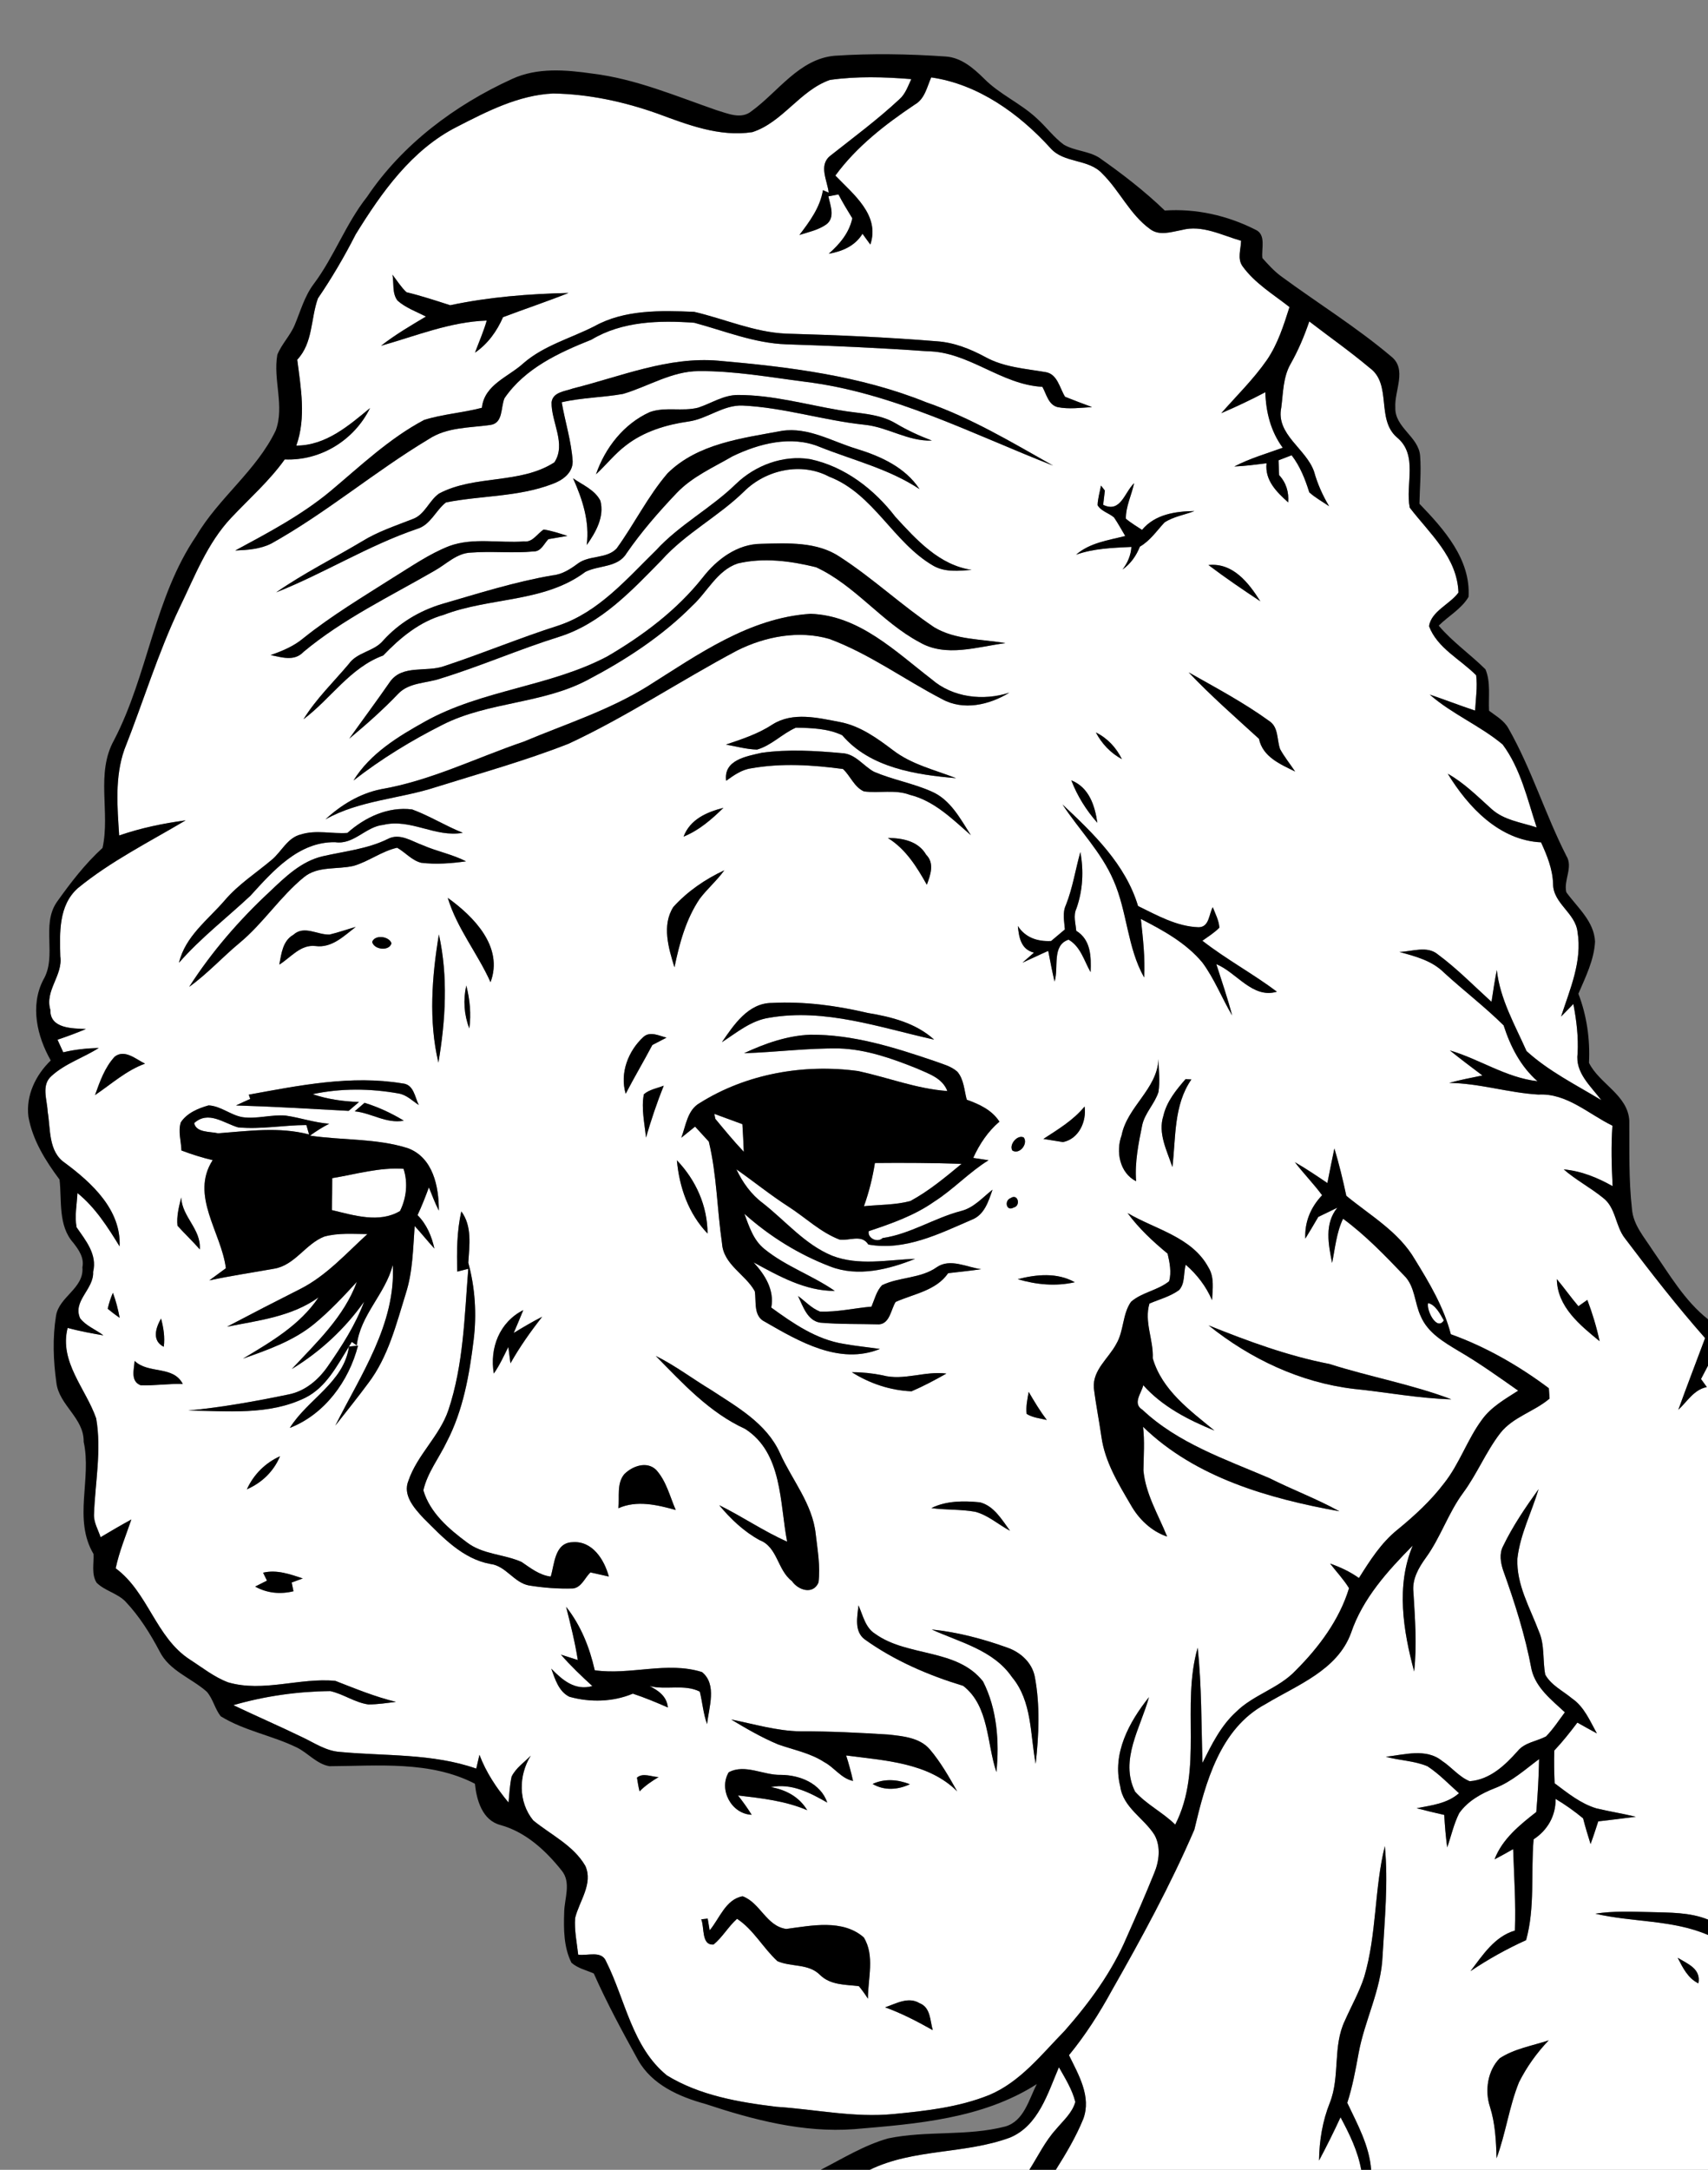 <svg height="447pt" viewBox="0 0 352 447" width="352pt" xmlns="http://www.w3.org/2000/svg"><rect x="0" y="0" width="352" height="447" fill="#808080" stroke="none"/><g fill="#fff"><path d="m155.06 27.22c6.24-2.02 9.79-8.58 15.97-10.75 5.55-.79 11.2-.62 16.78-.17-.69 1.44-1.2 3.04-2.43 4.13-4.5 4.2-9.47 7.87-14.29 11.68-2.43 1.96-.59 5.07-.3 7.58l-1.19-.51c-.58 3.56-2.73 6.44-4.85 9.23 1.87-.6 3.88-1.01 5.52-2.16 1.93-1.41.83-3.97.45-5.8.69-.14 1.38-.27 2.08-.39.87 1.68 1.86 3.3 2.85 4.91-.64 3.02-2.61 5.33-4.86 7.31 2.79-.49 5.43-1.6 6.96-4.12.52.76 1.09 1.47 1.62 2.22 2.04-6.08-3.52-10.36-7.21-14.21 4.36-5.96 10.29-10.55 16.38-14.63 2.05-1.16 2.5-3.61 3.37-5.59 9.67 1.38 18.13 7.47 24.57 14.56 2.79 3.19 7.82 2.15 10.68 5.25 3.59 3.53 5.69 8.42 9.84 11.42 1.94 1.49 4.41.59 6.57.2 4.19-1.11 8.25 1.1 12.2 2.22-.03 1.73-.82 3.71.31 5.26 2.53 3.5 6.32 5.77 9.67 8.4-1.2 3.77-2.41 7.62-4.67 10.92-2.75 3.95-6.21 7.33-9.39 10.94 3.08-1.32 6.11-2.75 9.08-4.32.12 4.09 1.12 8.1 3.59 11.44-3.36 1.21-6.81 2.21-9.98 3.86 2.22-.08 4.43-.39 6.64-.66-.37 3.54 2.07 5.9 4.46 8.06.17-2.1-.41-4.06-1.87-5.62-.03-.76-.09-2.29-.12-3.05.67-.26 2.02-.78 2.7-1.04 1.75 2.27 2.79 4.93 3.64 7.64 1.24 1.11 2.71 1.92 4.09 2.86-1.34-2.23-2.39-4.59-3.09-7.09-1.6-4.76-7.94-7.66-6.77-13.26.39-3 .36-6.21 1.89-8.92 1.59-2.79 2.84-5.76 3.88-8.8 4.14 3.19 8.43 6.19 12.43 9.56 4.67 3.37 1.3 10.54 5.6 14.3 4.48 3.65 1.72 9.66 2.67 14.5 4.09 5.33 9.8 10.22 10.04 17.5-1.8 2.44-5.54 3.79-6.07 6.9 1.69 4.54 6.46 6.83 9.72 10.14.3 2.42-.09 4.85-.22 7.27-3.14-1.04-6.22-2.24-9.35-3.3 4.59 4.02 10.35 6.38 15.02 10.27 3.72 4.99 5.1 11.27 7.02 17.1-3.17-1.04-6.75-1.48-9.3-3.8-2.88-2.58-5.63-5.36-9.02-7.26 4.2 6.87 10.62 13.71 19.22 14.13 1.24 2.71 2.38 5.5 2.48 8.52-.03 4.07 4.6 5.99 5.04 9.93 1.01 6.02-1.57 11.84-3.39 17.44.63-.64 1.9-1.94 2.53-2.59.65 3.36 1.06 6.77.88 10.2-.55 3.97 2.74 6.74 4.88 9.61-5.25-3.17-10.86-5.96-15.41-10.11-2.41-5.42-5.46-10.69-6.13-16.71-.42 2.18-.76 4.38-1.09 6.57-3.62-3.28-7.06-6.81-11-9.73-2.27-1.93-5.36-.61-7.99-.55 3.28.9 6.71 1.77 9.2 4.26 4.03 3.69 8.42 7.04 12.29 10.87 1.4 4.35 3.48 8.42 6.97 11.5-6.45-.72-11.91-4.54-18.05-6.34 2.2 1.76 4.45 3.47 6.71 5.16-2.3.48-4.6.9-6.85 1.53 6.25.07 12.21 2.05 18.4 2.4 5.82-.32 10.31 4.01 15.24 6.41-.29 4.15-.17 8.31.04 12.46-3.12-1.76-6.47-3.13-10.07-3.45 2.5 2.18 5.47 3.73 8.04 5.81 2.74 2.03 2.56 5.86 4.59 8.41 5.29 7.01 10.69 13.94 16.5 20.53-1.84 4.92-3.73 9.83-5.52 14.77 1.85-1.7 3.22-4.17 5.88-4.68-.3-.41-.9-1.25-1.2-1.66.49-.92.97-1.83 1.44-2.75v114.11c-3.78-1.53-7.9-1.42-11.9-1.54-3.78-.08-7.58-.26-11.32.33 7.67 1.79 15.89 1.22 23.22 4.38v48.38h-69.42c-.37-4.98-2.83-9.38-4.92-13.8 1.08-3.34 1.71-6.8 2.34-10.24 1.24-6.77 4.64-13.02 4.93-19.97.43-7.55 1.19-15.15.47-22.69-2.19 8.84-1.65 18.18-4.25 26.95-1.01 3.13-2.65 5.99-3.97 8.99-2.57 5.31-.96 11.49-3.11 16.93-1.52 3.79-2.18 7.83-2.23 11.92 1.56-2.93 3.04-5.9 4.43-8.91 1.84 3.43 3.57 6.95 4.26 10.82h-62.94c2.12-3.36 4.16-6.8 5.66-10.48 1.71-4.6-.98-9.11-2.95-13.13 3.38-4.12 6.26-8.62 8.81-13.29 6.15-10.8 12.11-21.75 17.03-33.17 2.28-9.62 5.25-20.85 14.69-25.88 6.48-3.91 14.78-6.93 17.6-14.64 2.41-7.12 7.54-12.77 12.72-18.01-3.49 8.27-1.96 17.55.29 25.95.59-5.45.18-10.91-.15-16.35-.3-2.67 1.07-5.03 2.57-7.1 3.03-4.18 4.6-9.2 7.67-13.35 2.88-3.9 4.7-8.47 7.66-12.31 2.63-3.35 7.01-4.42 10.16-7.12-.04-.53-.12-1.6-.15-2.13-6.12-4.59-12.97-8.53-20.2-11.12-1.45-5.58-4.41-10.56-7.41-15.42-3.31-5.69-9.18-9.03-14.13-13.1-.7-3.28-1.49-6.55-2.46-9.76-.51 2.37-.97 4.75-1.44 7.13-2.2-1.49-4.4-2.97-6.7-4.3 1.79 2.34 3.86 4.44 5.61 6.81-2.34 2.46-3.63 5.51-3.46 8.94.91-1.47 1.79-2.97 2.67-4.47 1.31-.63 2.62-1.26 3.93-1.9-2.7 3.3-1.84 7.55-1.08 11.38.63-3.07.89-6.25 2.26-9.11 4.62 3.4 8.61 7.55 12.56 11.68 2.3 2.23 2.15 5.69 3.47 8.45 1.45 3.39 4.78 5.31 7.8 7.13 4.25 2.47 8.24 5.34 12.26 8.16-2.66 1.71-5.53 3.32-7.43 5.93-3.06 4.11-4.64 9.11-7.83 13.13-2.74 3.62-6.1 6.7-9.6 9.57-3.37 2.69-5.69 6.37-7.96 9.97-1.81-1.3-3.84-2.24-5.94-2.98 1.3 1.69 2.78 3.25 3.9 5.07-1.96 6.48-6.21 12.18-10.97 16.93-3.5 3.74-8.75 5-12.35 8.6-3.13 2.86-5.01 6.72-6.88 10.45-.25-7.91-.16-15.84-.99-23.72-3.45 11.94 1.21 25.01-4.63 36.45-2.55-2.52-5.89-4.13-8.27-6.79-3.25-6.54 1.15-13.19 2.86-19.47-4.09 5.12-7.63 11.6-5.92 18.38.59 4.4 4.92 6.55 7.08 10.04 1.32 2.43.94 5.43-.11 7.89-1.79 4.44-3.71 8.82-5.66 13.19-3.03 7.14-7.69 13.47-12.79 19.26-4.75 4.84-9.1 10.5-15.52 13.2-6.28 2.53-13.1 3.29-19.79 3.93-8.06.78-16.04-.98-24.06-1.5-7.75-.94-15.83-2.33-22.57-6.46-7.18-5.81-8.58-15.62-12.52-23.46-.93-2.36-3.84-1.13-5.77-1.42-.28-2.51-.82-5.03-.63-7.56.86-3.49 3.75-7.05 2.1-10.73-2.46-4.24-7.09-6.38-10.75-9.38-3.09-3.81-3.03-9.24-.5-13.33-1.35 1.4-3.07 2.54-3.94 4.31-.39 1.75-.46 3.56-.64 5.35-2.46-2.98-4.62-6.19-5.99-9.83-.16.71-.49 2.13-.66 2.84-9.04-3.17-18.75-2.55-28.15-3.44-2.82-.2-5.2-1.85-7.68-3.02-4.7-2.28-9.51-4.36-14.23-6.61 6.49-1.87 13.22-2.83 19.97-2.9 2.72.6 5.06 2.36 7.85 2.75 1.91 0 3.8-.29 5.69-.53-4.3-1.04-8.38-2.72-12.48-4.32-7.37-.72-14.83 2.42-22.11.3-2.88-1.08-5.32-3.05-7.89-4.7-7.05-4.58-8.57-13.84-15.28-18.79.73-3.46 2.1-6.73 3.23-10.06-2.14 1.17-4.25 2.4-6.34 3.65-.5-1.54-1.42-3.02-1.36-4.68.24-6.58 1.59-13.23.45-19.8-2.13-6.13-7.66-11.65-5.88-18.63 2.43.65 4.89 1.11 7.37 1.53-1.56-1.2-3.59-1.94-4.79-3.51-1.62-3.57 2.87-6.01 2.67-9.57.88-3.61-1.53-6.46-3.41-9.19-.43-2.33.07-4.71.18-7.05 3.69 2.98 6.23 7 8.69 10.99.34-7.53-5.73-13.09-11.28-17.21-3.44-2.34-2.93-6.96-3.55-10.57-.1-2.42-1.37-5.45.79-7.32 2.82-2.58 6.57-3.75 9.75-5.78-2.46.07-4.92.31-7.32.9-.4-.87-.79-1.74-1.19-2.6 1.98-.66 3.94-1.39 5.86-2.2-2.79-.13-7.43-.06-7.33-3.94-1.2-3.99 2.61-7.08 2.05-11.03-.12-4.86-.39-10.46 3.59-14.03 6.79-5.57 14.72-9.52 22.24-13.99-4.64.63-9.26 1.58-13.7 3.12-.38-5.89-.92-12.02 1.07-17.69 3.87-9.75 6.89-19.84 11.42-29.33 3.09-6.36 5.66-13.19 10.59-18.42 3.73-3.96 7.86-7.58 11.04-12.03 7.42.32 14.33-3.98 17.58-10.58-4.41 3.64-9.11 7.72-15.19 7.73 2.04-5.76.94-11.82.19-17.7 3.28-3.5 2.75-8.43 4.26-12.63 2.88-4.22 5.46-8.62 7.78-13.18 5.34-8.65 11.56-17.45 20.87-22.16 6.21-3.19 12.72-6.54 19.83-6.87 7.31.12 14.55 1.68 21.44 4.12 6.23 2.3 12.86 4.89 19.62 3.84m-74.18 29.37c.33 1.75-.11 3.85 1.05 5.34 1.69 1.5 3.87 2.26 5.85 3.28-3.16 1.88-6.35 3.75-9.25 6.02 7.18-2.02 14.23-4.94 21.78-5.19-.65 2.26-1.6 4.41-2.42 6.61 2.63-1.79 4.52-4.42 5.78-7.31 4.49-1.7 9.05-3.21 13.5-4.99-8.19.19-16.37.83-24.39 2.53-2.98-.96-5.96-1.94-9.01-2.68-1.13-1.06-1.95-2.4-2.89-3.61m41.64 10.61c-4.88 2.49-10.36 3.94-14.59 7.58-3.1 2.87-8.11 4.42-8.62 9.23-3.93 1.04-8.05 1.29-11.92 2.51-7.18 3.81-13.11 9.48-19.29 14.66-5.96 4.95-12.84 8.57-19.62 12.23 2.52-.1 5.15-.28 7.44-1.44 11.36-6.33 21.31-14.84 32.44-21.51 3.78-2.49 8.37-2.3 12.65-2.91 2.75-.34 2.14-3.62 2.97-5.53 4.24-6.17 11.2-9.37 17.92-12.05 6.32-3.81 14.03-4 21.18-3.48 6.24 1.68 12.38 4.21 18.93 4.44 9.71.31 19.41.74 29.09 1.43 8.57.08 15.18 6.88 23.72 7.33.84 1.48 1.23 3.7 3.14 4.18 2.34.47 4.74.13 7.1-.01-1.87-.69-3.73-1.38-5.56-2.12-1.11-1.77-1.55-4.64-3.95-5.07-4.23-.73-8.67-1-12.5-3.13-3.09-1.66-6.42-2.99-9.95-3.23-10.37-.85-20.77-1.29-31.16-1.58-6.53-.3-12.6-3.03-18.88-4.49-6.88-.28-14.32-.49-20.54 2.96m-4.45 12.83c-1.62.6-4.14.71-4.4 2.86-.08 4.07 3.09 8.56.58 12.36-7.09 4.57-16.39 2.51-23.77 6.43-2.09 1.47-2.92 4.37-5.46 5.26-3.53 1.39-7.16 2.57-10.4 4.58-5.89 3.51-12.06 6.6-17.7 10.51 9.86-3.9 18.95-9.64 29.03-13.07 2.8-.82 3.83-3.82 5.97-5.46 7.26-1.43 14.92-1.11 21.91-3.79 2.04-.73 4.22-2.24 4.19-4.66-.26-4.13-1.55-8.11-2.26-12.18 4.16-.97 8.45-.97 12.64-1.72 5.21-1.53 10.02-4.68 15.61-4.7 7.34-.06 14.6 1.26 21.86 2.19 18.08 2.2 34.42 10.74 51.17 17.28-8.49-4.78-16.91-9.84-26.16-13.05-13.61-5.49-28.31-7.29-42.82-8.56-10.37-.9-20.13 3.26-29.99 5.72m25.82 3.95c-3.25.84-6.75-.23-9.96.91-5.34 2.4-9.22 7.34-11.1 12.82 2.11-1.94 3.88-4.24 6.19-5.97 3.7-2.87 8.31-4.26 12.9-4.91 3.88-.54 7.12-3.45 11.14-3.28 8.5.4 16.66 3.06 25.09 3.95 4.81.47 8.98 3.46 13.9 3.26-2.55-.96-5.03-2.1-7.37-3.49-3.55-2.16-7.84-2.05-11.79-2.79-6.89-1.17-13.72-3.12-20.76-3.11-2.98-.03-5.5 1.71-8.24 2.61m-6.29 13.5c-4.1 4.77-6.87 10.49-10.55 15.55-2.07 2.12-5.57 1.33-7.91 3.03-1.58 1.17-3.26 2.28-5.27 2.47-7.77 1.33-15.3 3.73-22.85 5.92-4.6 1.39-8.84 3.94-12.06 7.52-1.91 2.28-5.36 2.34-7.11 4.85-3.15 3.73-6.72 7.17-9.3 11.35 5.62-4.21 9.62-10.65 16.42-13.13 3.5-3.65 7.51-6.99 12.48-8.38 9.52-3.65 20.74-2.5 29.19-8.85 2.74-1.39 6.69-.84 8.48-3.82 3.06-4.44 6.62-8.51 10.33-12.42 3.21-3.37 7.54-5.26 11.5-7.56 5.47-2.65 12.13-4.37 17.98-1.94 6.91 2.75 14.3 4.53 20.57 8.69-2.93-4.48-8.01-6.77-12.95-8.29-5.05-1.51-9.95-4.54-15.42-3.71-8.19 1.53-17.3 2.59-23.53 8.72m14.08 2.21c-5.12 5-11.6 8.36-16.46 13.65-6.05 5.91-11.84 12.77-20.14 15.53-7.94 2.53-15.64 5.75-23.55 8.36-3.62 1.31-8.57-.38-11.14 3.2-2.74 3.96-5.62 7.82-8.42 11.75 3.5-2.91 6.92-5.93 10.06-9.22 2.26-2.41 5.85-2.17 8.77-3.18 8.25-2.53 16.17-6.02 24.42-8.59 8.66-2.72 14.99-9.54 21.16-15.83 4.95-5.52 11.68-8.95 16.95-14.1 4.5-4.49 11.8-6.11 17.53-3.07 9.23 3.54 13.21 13.6 21.54 18.39 2.4 1.34 5.22 1.03 7.85.82-6.66-.96-11.39-6.21-15.71-10.91-4.39-5.71-10.44-10.39-17.59-11.9-5.52-.9-11.29 1.26-15.27 5.1m-33.58-1.16c1.94 4.32 3.45 8.93 2.82 13.75 1.85-2.61 3.69-5.81 2.81-9.13-1.14-2.24-3.67-3.25-5.63-4.62m108.8 1.5c-.24 1.35-.66 2.67-.7 4.04.71 1.25 2.32 1.61 3.38 2.52.85 1.23 1.55 2.55 2.32 3.83-3.5.89-7.3 1.39-10.13 3.85 3.66-1.3 7.56-1.41 11.4-1.6-.11 1.73-.78 3.29-1.83 4.65 1.67-1.16 2.83-2.82 3.58-4.71 2.1-1.21 3.45-3.23 5.06-4.97 1.84-1.23 4.14-1.56 6.18-2.36-3.95.06-8.11.66-10.8 3.88-1.13-.74-2.29-1.44-3.33-2.29-.03-2.55 1.18-4.87 1.7-7.33-2 1.9-2.76 6.21-6.38 4.46.09-.74.26-2.2.35-2.94-.2-.26-.6-.77-.8-1.03m-118.92 11.51c-5.12.38-10.43-.85-15.39.95-4.14 1.62-7.81 4.2-11.59 6.52-6.26 3.98-12.65 7.8-18.46 12.45-1.97 1.66-4.36 2.66-6.77 3.49 2.28.46 4.89 1.35 6.75-.63 8.2-6.84 17.88-11.45 27.06-16.76 2.43-1.35 4.55-3.63 7.49-3.72 4.3-.34 8.62.18 12.91-.24 1.54.03 2.12-1.59 3.04-2.53 1.31-.22 2.62-.45 3.92-.67-1.61-.51-3.22-1.06-4.89-1.31-1.35.84-2.24 2.67-4.07 2.45m36.87 7.4c-5.33 6.74-12.31 11.97-19.68 16.28-11.85 6.26-25.82 6.87-37.56 13.41-5.56 3.09-11.34 6.61-14.76 12.16 5.73-4.46 11.95-8.26 18.43-11.52 9.38-4.72 20.46-4.25 29.77-9.17 7.84-4.11 15.39-9.01 21.64-15.32 3.12-2.87 5.12-7.29 9.35-8.7 5.29-1.26 10.92-.52 16.13.77 8.05 3.72 13.52 11.29 21.31 15.44 5.45 3.2 11.94.94 17.73.2-4.91-.86-10.25-.63-14.66-3.25-6.71-4.5-12.62-10.09-19.4-14.48-4.73-3.21-10.77-2.87-16.22-2.73-4.95.01-9.15 3.16-12.08 6.91m104.2-2.54c3.46 2.62 7.07 5.07 10.69 7.47-2.4-3.8-5.63-7.99-10.69-7.47m-115.63 25.01c-7.93 4.92-16.9 7.77-25.47 11.37-9.79 3.33-19.18 8.05-29.45 9.81-4.34.88-8.21 3.23-11.43 6.21 7.03-3.96 15.3-4.2 22.84-6.67 9.13-2.86 18.37-5.42 27.28-8.92 12.02-5.59 23.06-13.01 34.75-19.21 5.79-2.89 12.69-4.2 19-2.37 8.26 3.07 15.41 8.35 23.18 12.38 4.43 2.46 9.8 1.2 13.9-1.32-5.37 1.76-11.68 1.02-16.03-2.76-7.46-5.74-14.95-13.15-24.94-13.48-12.64.8-23.26 8.44-33.63 14.96m111.55-2.9c4.57 4.83 9.6 9.22 14.49 13.69.79 3.74 4.38 5.23 7.45 6.74-1.02-1.54-2.2-2.98-3.09-4.61-.71-1.95-.28-4.51-2.24-5.79-5.24-3.8-10.99-6.85-16.61-10.03m-85.77 10.74c-2.95 1.94-6.28 3.02-9.59 4.14 2.12.37 4.23.97 6.41 1.03 3-.86 5.18-3.28 8-4.51 3.2.05 6.65.16 9.56 1.56 5.71 6.69 15.16 8.14 23.46 8.84-4.41-1.72-9.17-2.81-13-5.76-3.31-2.5-6.79-5.02-10.96-5.81-4.54-.86-9.68-2.15-13.88.51m66.65 1.64c1.21 2.32 3.04 4.25 5.36 5.5-1.17-2.38-2.98-4.32-5.36-5.5m-76.2 9.96c1.57-1.12 3.2-2.31 5.18-2.57 6.23-1.11 12.66-.7 18.9.14 1.54 1.43 2.3 3.71 4.31 4.61 3.14.43 6.41-.44 9.46.71 5.05 1.24 8.79 5.01 12.58 8.31-2.17-3.39-4.23-7.36-8.13-9.01-3.82-1.69-8-2.41-11.83-4.05-2.23-1.22-3.83-3.7-6.57-3.83-5.51-.5-11.12-.85-16.62-.07-3.13.73-7.86 1.47-7.28 5.76m71.14-.09c1.23 3.22 3.08 6.16 5.36 8.74-.51-3.57-1.71-7.28-5.36-8.74m-79.91 11.59c3.19-1.29 5.78-3.55 8.21-5.93-3.44.88-6.86 2.36-8.21 5.93m78.09-6.62c3.44 5.24 7.99 9.79 10.5 15.6 2.86 6.45 2.83 13.86 6.33 20.04.22-4.04-.25-8.06-.68-12.06 4.6 2.36 9.31 4.94 12.67 8.97 2.49 3.36 4.01 7.31 6.14 10.91-.93-3.57-2.14-7.06-3.26-10.57 4.21 1.73 7.46 7.18 12.49 5.68-4.97-3.73-10.46-6.68-15.36-10.5 1.19-.86 2.47-1.63 3.5-2.7-.1-1.5-.83-2.84-1.36-4.21-.82 1.46-.7 4.1-2.91 4.13-4.5-.14-8.54-2.44-12.49-4.37-2.58-8.59-9.22-14.97-15.57-20.92m-147.38 5.86c-3.17.23-6.44-.68-9.57.31-2.75.64-3.96 3.49-5.97 5.19-3.26 2.75-6.91 5.08-9.7 8.35-3.47 4.04-8.18 7.44-9.46 12.89 4.44-5.08 9.8-9.2 14.71-13.79 4.65-5.1 9.93-11.17 17.48-11.04 3.86.57 6.28-3.22 9.92-3.57 5.64-1.37 10.72 2.66 16.38 1.63-3.57-1.41-6.84-3.49-10.44-4.81-4.98-.63-9.71 1.61-13.35 4.84m8.3 1.26c-4.19 2.06-8.86 2.51-13.35 3.54-4.42 1.01-7.75 4.26-10.92 7.27-6.3 5.85-11.99 12.41-16.63 19.64 3.74-2.67 6.84-6.11 10.37-9.04 4.9-4.05 8.36-9.54 13.29-13.56 2.86-2.34 6.84-1.53 10.22-2.32 3.13-.91 5.8-3.03 8.98-3.74 1.69.96 3.02 2.61 4.95 3.1 3.08.37 6.19.13 9.24-.3-2.83-1.45-5.98-2.04-8.88-3.3-2.31-.83-4.79-2.62-7.27-1.29m103.09-.22c3.69 2.29 5.96 5.95 8.03 9.64.74-2.02 1.63-4.42-.14-6.19-1.63-2.82-4.9-3.44-7.89-3.45m39.67 2.9c-1.02 3.63-1.58 7.4-2.98 10.92-.75 1.59-.33 3.35-.21 5.02-.94.8-1.89 1.59-2.84 2.39-2.77.14-5.29-.68-6.85-3.09.23 2.33.63 4.83 3.33 5.48-.59.51-1.79 1.55-2.38 2.07 1.78-.79 3.53-1.65 5.31-2.43.4 2.11.81 4.22 1.3 6.32.92-2.84-.64-7.46 2.89-8.63 2.49 1.42 3.2 4.36 4.54 6.69.13-3.18.08-6.66-2.96-8.52-.12-1.52-.65-3.12.04-4.59 1.32-3.71 1.53-7.77.81-11.63m-83.88 11.31c-2.41 3.77-.99 8.49.23 12.43 1.02-4.92 2.36-9.9 5.2-14.11 1.56-2.07 3.56-3.76 5.07-5.87-3.92 1.82-7.59 4.34-10.5 7.55m-46.49-1.87c1.91 6.31 6.15 11.43 8.81 17.37 2.73-7.24-3.42-13.5-8.81-17.37m-24.37 7.56c-2.5.08-5.25-1.98-7.46.05-2.21 1.25-2.46 3.92-2.89 6.14 2.36-1.46 4.37-4.19 7.45-3.83 3.37.46 5.86-2.06 8.3-3.94-1.8.51-3.58 1.15-5.4 1.58m8.79 1.51c.36 1.62 3.52 1.98 3.98.29-.46-1.46-3.42-1.85-3.98-.29m13.75-1.54c-1.44 8.68-2.14 17.8-.1 26.41 1.48-8.7 2.02-17.75.1-26.41m6.27 19.36c.41-2.96.11-5.95-.62-8.83-.67 2.94-.47 6.01.62 8.83m52.06 2.84c3.06-1.98 5.99-4.47 9.72-5.03 11.57-2.01 22.86 2.03 34.01 4.5-3.76-3.42-8.83-4.7-13.71-5.5-6.44-1.52-13.08-2.4-19.7-2.06-4.89.01-7.85 4.49-10.32 8.09m-16.16-1.1c-3.17 2.9-4.93 7.5-3.67 11.72 1.76-3.39 3.71-6.67 5.49-10.04l2.92-1.52c-1.54-.37-3.34-1.38-4.74-.16m20.73 3.37c6.55-.2 13.08-1.08 19.65-.98 5.53.19 10.82 2.06 15.91 4.1 2.41 1.09 5.28 1.94 6.33 4.67-6.3-.45-12.23-2.78-18.35-4.11-11.18-1.53-23.05.53-32.68 6.58-2.56 1.43-2.85 4.66-3.8 7.15.95-.76 1.9-1.52 2.84-2.29.94 1.02 1.88 2.05 2.83 3.09 1.66 6.88 1.7 13.98 2.72 20.95.29 4.41 4.81 6.36 6.75 9.87.36 2.17-.35 5.14 2.11 6.31 7.05 4.06 15.36 8.94 23.68 5.59-2.48-.37-4.98-.6-7.44-1.05-5.63-.88-10.44-4.21-14.95-7.48.68-3.65-1.3-6.75-3.64-9.31 5.19 2.82 10.65 5.91 16.73 5.88-4.63-3.21-10.09-5.05-14.48-8.62-2.28-1.8-3.18-4.66-4.15-7.27 5.19 4.65 11.22 8.39 17.73 10.87 5.71 2.2 12.01.59 17.46-1.59-5.68.2-11.63 1.49-17.12-.65-5.61-2.31-9.57-7.15-14.26-10.82-2.41-1.79-4.18-4.27-5.46-6.97 3.61 2.53 7.03 5.31 10.74 7.69 3.5 2.25 6.57 5.27 10.51 6.78 1.99.33 4.57-1.18 5.94 1.02 7.57 1.35 14.6-2.2 21.33-5.11 2.61-1 3.44-3.81 4.27-6.19-2.06 1.62-3.86 3.75-6.51 4.4-5.53 1.45-10.43 4.74-16.14 5.57-1.1 1.06-3.18-.01-2.86-1.42 4.69-1.57 9.43-3.22 13.5-6.09 3.97-2.53 7.18-6.05 11.19-8.52-1.06-.16-2.11-.32-3.16-.48 1.28-2.83 3.02-5.44 5.4-7.47-1.55-2.41-4.14-3.59-6.73-4.52-.54-1.95-.57-4.19-1.96-5.79-1.33-1.17-3.1-1.57-4.71-2.18-8.26-2.81-16.76-5.49-25.58-5.42-4.77.19-9.35 1.81-13.64 3.81m-129.71.71c-2.05 2.21-3.06 5.14-4.06 7.92 3.37-2.27 6.43-5.07 10.31-6.48-1.88-.9-4.18-3.04-6.25-1.44m207.51 16.2c-1.22 3.36-.42 7.73 2.99 9.47-.3-3.91.49-7.77 1.26-11.58.56-2.5 2.55-4.36 3.34-6.78.36-2.26.03-4.55.03-6.81-.34 6.27-6.43 9.76-7.62 15.7m13.19-11.58c-1.94 2.24-3.9 4.61-4.58 7.57-1.17 3.61.74 7.18 1.86 10.56.73-6.11.23-12.74 3.91-18.05-.3-.02-.9-.06-1.19-.08m-193.07 3.21.3.88c-.98.43-1.96.88-2.93 1.34 7.74.23 15.47.7 23.21 1.12.71-.62 1.42-1.23 2.14-1.83-3.24-.11-6.48-.56-9.56-1.61 5.83-1.25 11.89-1.19 17.74-.14 1.62.28 2.81 1.5 4.13 2.37-.81-1.66-1.04-4.26-3.34-4.44-10.58-1.77-21.28.41-31.69 2.31m81.42-.08c-.57 2.96.16 5.97.44 8.92 1.06-3.61 2.25-7.19 3.66-10.69-1.38.54-2.95.78-4.1 1.77m-57.56 1.76c-.67.58-1.35 1.17-2.03 1.75 3.46.34 6.48 2.59 10.12 1.93-2.54-1.55-5.25-2.8-8.09-3.68m-37.87 4.03c-.6 1.88.08 3.87.13 5.79 2.1.79 4.25 1.48 6.44 1.99-4.71 7.29 1.79 14.87 2.72 22.27-1.14.83-2.28 1.66-3.41 2.5 4.43-.95 8.92-1.61 13.38-2.41 4.26-.72 6.44-5.09 10.3-6.61 2.89-.8 5.94-.53 8.9-.52-4.4 4-8.45 8.58-13.84 11.31-5.05 2.55-10.09 5.14-15.1 7.78 6.5-1.3 13.34-2.06 18.87-6.05-3.82 5.7-9.82 9.18-15.57 12.62 5.13-1.81 10.43-3.66 14.69-7.16 3.18-2.62 6-5.63 8.78-8.66-2.65 7.22-8.3 12.48-13.41 17.96 5.86-3.56 10.94-8.27 14.9-13.87-1.79 4.81-4.6 9.16-7.51 13.35-1.93 2.78-4.68 5.1-8.07 5.76-6.83 1.42-13.72 2.65-20.67 3.32 8.07.07 16.62 1.04 24.13-2.64 4.32-2.15 6.56-6.64 9-10.55.14-.24.43-.72.58-.96l1.03.73c.68-6.25 5.89-10.58 7.42-16.58.64 12.18-6.62 22.66-11.84 33.09 2.27-2.9 4.6-5.77 6.78-8.73 4.13-5.42 5.77-12.15 7.76-18.53 1.43-4.48 1.47-9.21 1.81-13.85 1.39 1.51 2.67 3.12 4.06 4.64-.56-2.57-1.6-5.01-3.47-6.88.88-1.87 1.63-3.79 2.34-5.72.65 1.59 1.26 3.25 2.05 4.79.02-4.93-1.18-10.94-6.4-12.87-6.49-2.05-13.46-1.59-20.15-2.58 1.26-.91 2.57-1.75 3.96-2.45-3.03-.22-5.92-1.23-8.91-1.67-2.98-.28-5.95.74-8.94.32-2.47-.41-4.48-2.31-7.01-2.43-2.14.6-4.47 1.57-5.73 3.5m177.77 3.41c1.01.16 3.03.49 4.04.65 3.26-.65 4.9-4.25 4.45-7.33-2.32 2.84-5.46 4.7-8.49 6.68m-6.4 2.38c1.45.93 3.29-1.34 2.37-2.67-1.29-.69-3.1 1.44-2.37 2.67m-69.13 2.02c.5 5.57 2.39 11 6.32 15.09-.02-5.71-2.4-11-6.32-15.09m-102.92 13.48c1.48 1.67 3.13 3.18 4.59 4.88.32-4.17-3.63-6.62-3.83-10.71-.45 1.9-.98 3.86-.76 5.83m171.7-5.69c-1.36.48-.9 2.83.63 1.94 1.53-.36.88-2.97-.63-1.94m-113.21 2.74c-.91 4.06-.96 8.25-.83 12.4.57-.14 1.7-.43 2.27-.58-.79 9.77-.97 19.76-4.11 29.14-1.82 5.34-6.4 9.17-8.22 14.5-1.24 2.98 1.18 5.67 3.06 7.7 3.94 3.93 8.08 8.42 13.81 9.47 3.21.38 4.82 3.81 7.92 4.42 3.01.49 6.08.73 9.13.63 1.76-.23 2.43-2.22 3.58-3.31 1.26.28 2.53.56 3.79.85-.92-3.47-3.4-7.42-7.51-7.07-3.67.12-3.67 4.51-4.46 7.08-2.33-.29-4.15-1.75-6.02-3.02-3.64-1.61-7.98-1.52-11.23-4.01-3.75-2.78-7.64-6.11-9-10.74.83-3.64 3.23-6.65 4.82-9.98 3.38-6.49 4.66-13.79 5.54-20.98.66-5.32.31-10.76-1.1-15.93.22-3.54.83-7.53-1.44-10.57m137.31.34c2.33 3.18 5.23 5.86 8.25 8.36.43 1.83.83 3.82.32 5.68-2.34 1.91-5.59 2.26-7.86 4.24-1.79 2.55-1.45 5.98-3.02 8.65-1.58 3.01-4.92 5.37-4.64 9.11.41 3.38 1.09 6.73 1.57 10.1.72 5.13 3.48 9.61 6.05 14 1.64 2.92 4.26 5.43 7.48 6.51-1.79-4.46-4.43-8.74-4.88-13.62.04-3.01.27-6.01-.08-9 10.8 10.51 26 14.8 40.46 17.41-4.65-2.57-9.65-4.43-14.4-6.82-9.08-3.89-18.84-7.18-26.18-14.09-2.1-1.27-.25-3.36.17-5.06 3.92 4.4 9.28 7.15 14.66 9.34-5.05-4.16-10.78-8.29-12.71-14.88.18-3.83-1.81-7.5-.68-11.29 2.05-.87 4.28-1.44 6.1-2.77 1.29-1.38.88-3.53 1.37-5.23 2.33 2.02 4.21 4.47 5.43 7.31.11-2.26.52-4.73-.75-6.76-3.38-6.26-10.94-7.82-16.66-11.19m-39.3 11.14c-3.34 2.38-7.71 1.99-11.3 3.72-1.16 1.22-1.54 2.92-2.18 4.42-3.55.3-7.06 1.16-10.63 1.01-1.74-.69-3.02-2.12-4.5-3.2 1.01 2.09 1.91 5.1 4.59 5.49 4.02.35 8.07.24 12.1.35 2.24-.16 2.45-3.08 3.42-4.62 3.74-1.67 8.34-2.32 10.82-5.92 2.27-.27 4.55-.49 6.81-.83-2.96-.38-6.37-2.3-9.13-.42m16.66 2.48c3.82 1.14 7.85 1.52 11.76.63-3.65-2.04-7.87-1.62-11.76-.63m111.11-.01c.08 5.71 4.78 9.49 8.81 12.79-.62-2.9-1.48-5.74-2.53-8.51-.46.32-1.38.97-1.84 1.3-1.55-1.81-2.91-3.76-4.44-5.58m-297.58 2.82c-.47 1.06-.82 2.16-1.07 3.29.79.66 1.61 1.29 2.46 1.87-.33-1.76-.76-3.49-1.39-5.16m78.5 16.63c1.2-1.71 2.06-3.61 2.99-5.48.11.85.33 2.53.44 3.38 1.91-3.39 4.15-6.55 6.54-9.6-2.01 1.02-3.95 2.17-5.87 3.34.66-1.56 1.34-3.13 1.97-4.7-4.89 2.45-6.97 7.81-6.07 13.06m-68.02-5.51c.26-1.97-.05-3.93-.56-5.82-1.11 1.93-1.93 4.58.56 5.82m215.33-4.41c8.6 6.9 18.88 11.77 29.9 13.08 6.71.67 13.38 1.98 20.13 2.15-8.17-3.09-16.83-4.63-25.14-7.28-8.58-1.66-16.8-4.7-24.89-7.95m-177.16 4.36c-1.02 7.36-8.55 10.88-12.19 16.76 7.16-2.78 12.19-9.65 14.05-16.95zm63.24 1.94c5.53 5.65 11.08 11.68 18.39 15.02 7.74 4.94 7.12 15.25 8.67 23.23-4.86-2.14-9.24-5.18-14-7.51 2.36 2.84 5.09 5.44 8.35 7.21 3.71 1.44 3.63 6.16 6.63 8.42 1.28 1.88 4.34 2.89 5.48.32.42-3.32-.19-6.69-.57-9.99-.66-6.24-4.89-11.15-7.38-16.7-2.77-6.13-8.83-9.49-14.2-13.01-3.81-2.29-7.38-5.02-11.37-6.99m-107.42 1.02c-.1 1.73-.92 4.18 1.25 5.02 2.89.1 5.78-.36 8.68-.27-1.99-3.86-7.04-1.99-9.93-4.75m147.82 2.33c3.68 2.33 7.95 3.76 12.3 3.93 2.47-1.06 4.84-2.33 7.18-3.65-4.44-.59-8.82 1.54-13.19.35-2.07-.42-4.18-.64-6.29-.63m36.44 4.05c-.26 1.49-.6 3.01-.42 4.54 1.25.78 2.75.9 4.15 1.25-1.39-1.84-2.58-3.81-3.73-5.79m-161.12 20.07c3.09-1.34 5.53-3.7 6.83-6.81-3.05 1.38-5.43 3.75-6.83 6.81m77.77-3.11c-1.61 1.95-.94 4.69-1.21 7.01 3.82-1.7 7.98-.7 11.82.36-1.22-2.81-1.94-5.98-4.06-8.29-1.93-1.84-4.9-.75-6.55.92m181.09 14.88c-.78 1.53-.48 3.29.02 4.86 2.41 6.7 4.58 13.51 5.88 20.52.91 3.79 4.15 6.26 6.86 8.79-1.26 1.68-2.41 3.48-3.9 4.98-1.95 1.02-4.39 1.22-5.85 3.03-2.61 2.94-5.73 5.87-9.86 6.19-2.23-.91-3.74-2.92-5.73-4.21-3.26-2.64-7.79-1.24-11.55-.83 2.82.78 5.84.81 8.56 1.95 2.39 1.56 4.38 3.66 6.51 5.56-2.44 2.15-5.67 2.49-8.72 3.09 1.88.49 3.78.96 5.68 1.38.13 2.23.31 4.47.61 6.69.83-2.35 1.35-4.82 2.48-7.06 1.78-2.51 4.56-4.06 7.37-5.15 3.44-1.31 6.18-3.82 9.09-5.98-.07 3.63-.27 7.27-.58 10.9-3.42 2.66-7.02 5.58-8.6 9.75 1.29-.66 2.56-1.38 3.83-2.1.19 5.58.58 11.17.37 16.77-4.21 1.23-6.64 5.07-9.16 8.36 3.65-2.44 7.47-4.58 11.46-6.38 1.87-6.7.96-13.88 1.55-20.77 2.88-1.89 4.58-4.84 4.53-8.33 1.99 1.18 3.88 2.53 5.67 4.01.45 1.78.99 3.53 1.54 5.29.57-1.54 1.07-3.11 1.58-4.67 2.58-.3 5.16-.61 7.74-.95-2.69-.66-5.43-1.08-8.12-1.73-3.26-.98-5.94-3.17-8.61-5.17-.1-2.25-.13-4.5-.07-6.74 1.71-1.82 3.26-3.77 4.76-5.76 1.33.75 2.67 1.51 4.02 2.23-1.43-2.57-2.61-5.48-5.12-7.2-1.88-1.57-4.3-2.71-5.52-4.91-.57-2.96-.07-6.11-1.32-8.92-1.83-4.87-4.66-9.63-4.42-15 .56-5 2.94-9.52 4.36-14.29-2.7 3.76-5.33 7.62-7.34 11.8m-117.8-7.9c3 .41 6.07.22 9.05.76 2.67.71 4.76 2.64 7.16 3.91-1.67-2.26-3.29-5.12-6.2-5.86-3.34-.33-6.93-.34-10.01 1.19m-137.72 13.31c.2.41.6 1.23.8 1.63-.61.31-1.83.92-2.44 1.23 2.45 1.36 5.18 1.63 7.9.96-.1-.45-.28-1.35-.37-1.8.57-.21 1.72-.63 2.29-.84-2.64-.87-5.37-1.86-8.18-1.18m62.45 7.03c.91 3.63 1.83 7.26 2.41 10.96-.87-.28-2.6-.82-3.47-1.1 2 2.3 4.22 4.41 6.47 6.47-3.56 1-6.18-1.23-8.47-3.6.77 2.13 1.53 4.73 3.74 5.8 4.28 1.19 8.95 1.08 13.07-.64 2.46.81 4.85 1.81 7.22 2.85-.21-2.29-1.92-3.47-3.76-4.41 3.37.85 7.22-.46 10.34 1.14.55 2.22.71 4.53 1.5 6.7.35-3.4 2.12-8.17-1.05-10.73-7.18-2.26-14.76.68-22.1-.37-1.06-4.71-2.88-9.27-5.9-13.07m61.54 6.71c6.11 4.38 13.14 7.4 20.29 9.57 5.38 4.16 4.84 11.86 6.85 17.77.63-6.26.13-13.01-2.76-18.68-5.39-6.85-15.55-5.01-22.2-9.79-2.08-1.28-2.54-3.83-3.47-5.88-.23 2.36-.93 5.34 1.29 7.01m13.81-2.04c5.8 2.65 12.69 4.21 16.53 9.8 4.18 5 3.74 11.82 4.89 17.87.66-5.93.93-12-.17-17.89-.55-2.95-2.95-5.1-5.69-6.05-5.03-1.8-10.24-3.19-15.56-3.73m-41.34 18.54c3.13 1.88 6.31 3.73 9.69 5.14 3.19 1.13 6.6 1.76 9.49 3.64 2.11 1.11 3.5 3.38 5.94 3.88-.39-1.78-.87-3.53-1.42-5.25 7.88 1.06 16.91 1.43 22.88 7.39-1.7-3-3.41-6.03-5.65-8.66-2.11-2.43-5.55-2.7-8.54-3.04-6.03-.38-12.07-.68-18.11-.66-4.87-.07-9.55-1.5-14.28-2.44m-19.41 11.98c.16.93.29 1.9.54 2.82 1.16-1.17 2.51-2.1 3.92-2.94-1.46-.02-3.21-.96-4.46.12m18.91-1.1c-2.12 3.49.51 8.58 4.73 8.75-.87-1.4-1.81-2.7-2.82-3.98 4.84.57 9.74 1.1 14.27 3.04-1.67-2.78-4.41-4.21-7.5-4.76 4.27-.85 8.06 1.15 11.63 3.19-1.36-3.98-5.67-5.69-9.58-5.71-3.57.1-7.39-2.33-10.73-.53m29.65 2.4c2.42 1.42 5.2 1.22 7.69.06-2.5-.98-5.2-1.21-7.69-.06m-33.58 30.16-.4-2.42-1.34.15c.71 1.59-.03 5.41 2.55 5.19 1.86-1.53 3.04-3.7 4.84-5.3 3.41 2.25 5.35 6 8.31 8.72 2.81 1.25 6.38.45 8.76 2.82 2.17 2.15 5.22 2 8.03 2.33.67.82 1.3 1.69 1.87 2.59-.01-4.15 1.47-8.86-.86-12.63-4.34-3.8-10.77-2.43-15.97-1.74-4.1-.56-5.37-5.42-9-6.73-3.5.63-4.73 4.57-6.79 7.02m199.5 5.64c1.04 2.03 2.09 4.22 4.27 5.28.6-3.01-2.26-4.03-4.27-5.28m-163.34 10.22c3.43 1.23 6.65 2.92 9.82 4.7-.57-1.97-.43-4.68-2.71-5.55-2.32-1.43-4.86.09-7.11.85m126.67 10.49c-2.5 2.51-3.12 6.68-2.02 9.99 1.09 3.43 1.27 7.04 1.36 10.62 1.9-5.11 2.58-10.59 4.62-15.65 1.59-3.17 3.68-6.09 6.13-8.65-3.39 1.13-7.06 1.71-10.09 3.69z"/><path d="m147.42 230.49c-.05-.25-.15-.77-.2-1.02 1.93.71 3.86 1.41 5.78 2.12.12 1.9.21 3.79.29 5.69-2.06-2.17-3.96-4.49-5.87-6.79z"/><path d="m40.02 231.37c2.9-2.63 6.03-.02 9.04.88 4.69.46 9.38-.47 14.08-.48.14.48.42 1.45.56 1.94-6.19-1.62-12.51-.71-18.75-.24-1.63-.39-4.53-.09-4.93-2.1z"/><path d="m180.31 239.59c5.95-.06 11.91-.02 17.86.17-3.35 2.77-6.73 5.6-10.57 7.67-3.11.82-6.37.74-9.55 1.06 1.04-2.89 1.78-5.87 2.26-8.9z"/><path d="m68.47 242.71c4.88-.8 9.7-2.26 14.7-1.92.93 2.88.6 5.99-.73 8.69-4.29 2.57-9.54.88-14.04-.19.04-2.2.07-4.39.07-6.58z"/><path d="m294.32 268.46c1.5.3 2.5 2.27 3.23 3.56-1.43 2.26-3.64-2.1-3.23-3.56z"/><path d="m218.23 425.87c1.29 2.29 2.73 4.56 3.38 7.15-.64 2.29-2.52 3.88-3.99 5.65-2.25 2.48-3.7 5.53-5.48 8.33h-32.89c9.08-4.41 19.58-3.18 28.93-6.65 5.85-2.46 7.76-9.14 10.05-14.48z"/></g><path d="m154.91 22.88c5.48-3.99 9.77-10.7 17.05-11.39 7.62-.51 15.3-.38 22.92.15 3.23.21 5.73 2.4 7.93 4.56 3.2 3.25 7.51 5.05 10.83 8.16 1.95 1.73 3.49 3.9 5.61 5.45 2.25 1.3 5.04 1.27 7.26 2.66 4.76 3.33 9.36 6.88 13.54 10.9 6.43-.44 12.89 1.02 18.63 3.92 2.33.99 1.25 3.92 1.48 5.87 1.18 1.32 2.37 2.64 3.8 3.71 7.53 5.54 15.53 10.48 22.69 16.52 3.43 2.64.69 7.07.91 10.55-.15 4.16 4.82 5.99 5.11 9.98.25 3.28-.08 6.58-.14 9.86 5.03 5.22 10.6 11.44 10.12 19.19-1.46 2.48-4.14 3.93-6.15 5.92 2.86 3.37 6.52 5.91 9.64 9 1.12 2.68.58 5.71.74 8.53 1.42 1.08 3.1 2.01 3.99 3.63 4.77 8.38 7.57 17.68 11.93 26.25 1.47 2.35-.61 5.03 0 7.51 2.29 3.16 5.73 5.98 5.92 10.18-.2 3.8-1.96 7.28-3.43 10.73 1.74 4.56 2.42 9.37 2.18 14.23 2.14 4.34 7.98 6.59 8.31 11.9.04 6.06-.14 12.16.55 18.2.24 3.28 2.53 5.81 4.22 8.46 3.49 5 6.59 10.44 11.45 14.27v9.56c-.47.92-.95 1.83-1.44 2.75.3.41.9 1.25 1.2 1.66-2.66.51-4.03 2.98-5.88 4.68 1.79-4.94 3.68-9.85 5.52-14.77-5.81-6.59-11.21-13.52-16.5-20.53-2.03-2.55-1.85-6.38-4.59-8.41-2.57-2.08-5.54-3.63-8.04-5.81 3.6.32 6.95 1.69 10.07 3.45-.21-4.15-.33-8.31-.04-12.46-4.93-2.4-9.42-6.73-15.24-6.41-6.19-.35-12.15-2.33-18.4-2.4 2.25-.63 4.55-1.05 6.85-1.53-2.26-1.69-4.51-3.4-6.71-5.16 6.14 1.8 11.6 5.62 18.05 6.34-3.49-3.08-5.57-7.15-6.97-11.5-3.87-3.83-8.26-7.18-12.29-10.87-2.49-2.49-5.92-3.36-9.2-4.26 2.63-.06 5.72-1.38 7.99.55 3.94 2.92 7.38 6.45 11 9.73.33-2.19.67-4.39 1.09-6.57.67 6.02 3.72 11.29 6.13 16.71 4.55 4.15 10.16 6.94 15.41 10.11-2.14-2.87-5.43-5.64-4.88-9.61.18-3.43-.23-6.84-.88-10.2-.63.65-1.9 1.95-2.53 2.59 1.82-5.6 4.4-11.42 3.39-17.44-.44-3.94-5.07-5.86-5.04-9.93-.1-3.02-1.24-5.81-2.48-8.52-8.6-.42-15.02-7.26-19.22-14.13 3.39 1.9 6.14 4.68 9.02 7.26 2.55 2.32 6.13 2.76 9.3 3.8-1.92-5.83-3.3-12.11-7.02-17.1-4.67-3.89-10.43-6.25-15.02-10.27 3.13 1.06 6.21 2.26 9.35 3.3.13-2.42.52-4.85.22-7.27-3.26-3.31-8.03-5.6-9.72-10.14.53-3.11 4.27-4.46 6.07-6.9-.24-7.28-5.95-12.17-10.04-17.5-.95-4.84 1.81-10.85-2.67-14.5-4.3-3.76-.93-10.93-5.6-14.3-4-3.37-8.29-6.37-12.43-9.56-1.04 3.04-2.29 6.01-3.88 8.8-1.53 2.71-1.5 5.92-1.89 8.92-1.17 5.6 5.17 8.5 6.77 13.26.7 2.5 1.75 4.86 3.09 7.09-1.38-.94-2.85-1.75-4.09-2.86-.85-2.71-1.89-5.37-3.64-7.64-.68.26-2.03.78-2.7 1.04.03.76.09 2.29.12 3.05 1.46 1.56 2.04 3.52 1.87 5.62-2.39-2.16-4.83-4.52-4.46-8.06-2.21.27-4.42.58-6.64.66 3.17-1.65 6.62-2.65 9.98-3.86-2.47-3.34-3.47-7.35-3.59-11.44-2.97 1.57-6 3-9.08 4.32 3.18-3.61 6.64-6.99 9.39-10.94 2.26-3.3 3.47-7.15 4.67-10.92-3.35-2.63-7.14-4.9-9.67-8.4-1.13-1.55-.34-3.53-.31-5.26-3.95-1.12-8.01-3.33-12.2-2.22-2.16.39-4.63 1.29-6.57-.2-4.15-3-6.25-7.89-9.84-11.42-2.86-3.1-7.89-2.06-10.68-5.25-6.44-7.09-14.9-13.18-24.57-14.56-.87 1.98-1.32 4.43-3.37 5.59-6.09 4.08-12.02 8.67-16.38 14.63 3.69 3.85 9.25 8.13 7.21 14.21-.53-.75-1.1-1.46-1.62-2.22-1.53 2.52-4.17 3.63-6.96 4.12 2.25-1.98 4.22-4.29 4.86-7.31-.99-1.61-1.98-3.23-2.85-4.91-.7.12-1.39.25-2.08.39.38 1.83 1.48 4.39-.45 5.8-1.64 1.15-3.65 1.56-5.52 2.16 2.12-2.79 4.27-5.67 4.85-9.23l1.19.51c-.29-2.51-2.13-5.62.3-7.58 4.82-3.81 9.79-7.48 14.29-11.68 1.23-1.09 1.74-2.69 2.43-4.13-5.58-.45-11.23-.62-16.78.17-6.18 2.17-9.73 8.73-15.97 10.75-6.76 1.05-13.39-1.54-19.62-3.84-6.89-2.44-14.13-4-21.44-4.12-7.11.33-13.62 3.68-19.83 6.87-9.31 4.71-15.53 13.51-20.87 22.16-2.32 4.56-4.9 8.96-7.78 13.18-1.51 4.2-.98 9.13-4.26 12.63.75 5.88 1.85 11.94-.19 17.7 6.08-.01 10.78-4.09 15.19-7.73-3.25 6.6-10.16 10.9-17.58 10.58-3.18 4.45-7.31 8.07-11.04 12.03-4.93 5.23-7.5 12.06-10.59 18.42-4.53 9.49-7.55 19.58-11.42 29.33-1.99 5.67-1.45 11.8-1.07 17.69 4.44-1.54 9.06-2.49 13.7-3.12-7.52 4.47-15.45 8.42-22.24 13.99-3.98 3.57-3.71 9.17-3.59 14.03.56 3.95-3.25 7.04-2.05 11.03-.1 3.88 4.54 3.81 7.33 3.94-1.92.81-3.88 1.54-5.86 2.2.4.86.79 1.73 1.19 2.6 2.4-.59 4.86-.83 7.32-.9-3.18 2.03-6.93 3.2-9.75 5.78-2.16 1.87-.89 4.9-.79 7.32.62 3.61.11 8.23 3.55 10.57 5.55 4.12 11.62 9.68 11.28 17.21-2.46-3.99-5-8.01-8.69-10.99-.11 2.34-.61 4.72-.18 7.05 1.88 2.73 4.29 5.58 3.41 9.19.2 3.56-4.29 6-2.67 9.57 1.2 1.57 3.23 2.31 4.79 3.51-2.48-.42-4.94-.88-7.37-1.53-1.78 6.98 3.75 12.5 5.88 18.63 1.14 6.57-.21 13.22-.45 19.8-.06 1.66.86 3.14 1.36 4.68 2.09-1.25 4.2-2.48 6.34-3.65-1.13 3.33-2.5 6.6-3.23 10.06 6.71 4.95 8.23 14.21 15.28 18.79 2.57 1.65 5.01 3.62 7.89 4.7 7.28 2.12 14.74-1.02 22.11-.3 4.1 1.6 8.18 3.28 12.48 4.32-1.89.24-3.78.53-5.69.53-2.79-.39-5.13-2.15-7.85-2.75-6.75.07-13.48 1.03-19.97 2.9 4.72 2.25 9.53 4.33 14.23 6.61 2.48 1.17 4.86 2.82 7.68 3.02 9.4.89 19.11.27 28.15 3.44.17-.71.5-2.13.66-2.84 1.37 3.64 3.53 6.85 5.99 9.83.18-1.79.25-3.6.64-5.35.87-1.77 2.59-2.91 3.94-4.31-2.53 4.09-2.59 9.52.5 13.33 3.66 3 8.29 5.14 10.75 9.38 1.65 3.68-1.24 7.24-2.1 10.73-.19 2.53.35 5.05.63 7.56 1.93.29 4.84-.94 5.77 1.42 3.94 7.84 5.34 17.65 12.52 23.46 6.74 4.13 14.82 5.52 22.57 6.46 8.02.52 16 2.28 24.06 1.5 6.69-.64 13.51-1.4 19.79-3.93 6.42-2.7 10.77-8.36 15.52-13.2 5.1-5.79 9.76-12.12 12.79-19.26 1.95-4.37 3.87-8.75 5.66-13.19 1.05-2.46 1.43-5.46.11-7.89-2.16-3.49-6.49-5.64-7.08-10.04-1.71-6.78 1.83-13.26 5.92-18.38-1.71 6.28-6.11 12.93-2.86 19.47 2.38 2.66 5.72 4.27 8.27 6.79 5.84-11.44 1.18-24.51 4.63-36.45.83 7.88.74 15.81.99 23.72 1.87-3.73 3.75-7.59 6.88-10.45 3.6-3.6 8.85-4.86 12.35-8.6 4.76-4.75 9.01-10.45 10.97-16.93-1.12-1.82-2.6-3.38-3.9-5.07 2.1.74 4.13 1.68 5.94 2.98 2.27-3.6 4.59-7.28 7.96-9.97 3.5-2.87 6.86-5.95 9.6-9.57 3.19-4.02 4.77-9.02 7.83-13.13 1.9-2.61 4.77-4.22 7.43-5.93-4.02-2.82-8.01-5.69-12.26-8.16-3.02-1.82-6.35-3.74-7.8-7.13-1.32-2.76-1.17-6.22-3.47-8.45-3.95-4.13-7.94-8.28-12.56-11.68-1.37 2.86-1.63 6.04-2.26 9.11-.76-3.83-1.62-8.08 1.08-11.38-1.31.64-2.62 1.27-3.93 1.9-.88 1.5-1.76 3-2.67 4.47-.17-3.43 1.12-6.48 3.46-8.94-1.75-2.37-3.82-4.47-5.61-6.81 2.3 1.33 4.5 2.81 6.7 4.3.47-2.38.93-4.76 1.44-7.13.97 3.21 1.76 6.48 2.46 9.76 4.95 4.07 10.82 7.41 14.13 13.1 3 4.86 5.96 9.84 7.41 15.42 7.23 2.59 14.08 6.53 20.2 11.12.03.53.11 1.6.15 2.13-3.15 2.7-7.53 3.77-10.16 7.12-2.96 3.84-4.78 8.41-7.66 12.31-3.07 4.15-4.64 9.17-7.67 13.35-1.5 2.07-2.87 4.43-2.57 7.1.33 5.44.74 10.9.15 16.35-2.25-8.4-3.78-17.68-.29-25.95-5.18 5.24-10.31 10.89-12.72 18.01-2.82 7.71-11.12 10.73-17.6 14.64-9.44 5.03-12.41 16.26-14.69 25.88-4.92 11.42-10.88 22.37-17.03 33.17-2.55 4.67-5.43 9.17-8.81 13.29 1.97 4.02 4.66 8.53 2.95 13.13-1.5 3.68-3.54 7.12-5.66 10.48h-5.45c1.78-2.8 3.23-5.85 5.48-8.33 1.47-1.77 3.35-3.36 3.99-5.65-.65-2.59-2.09-4.86-3.38-7.15-2.29 5.34-4.2 12.02-10.05 14.48-9.35 3.47-19.85 2.24-28.93 6.65h-10.11c4.55-2.33 8.96-5.08 13.91-6.47 7.94-1.65 16.24-.4 24.12-2.45 3.88-1.11 4.86-5.58 6.51-8.74-11.2 7.17-24.76 8.2-37.64 9.29-10.5.78-20.8-1.92-30.66-5.19-5.4-1.48-11.03-3.95-13.89-9.06-3.23-5.84-6.41-11.72-9.12-17.82-1.55-.69-3.31-1.06-4.6-2.21-1.6-3.18-1.62-6.91-1.5-10.39.04-2.84 1.52-6.15-.54-8.63-3.28-4.12-7.39-7.91-12.58-9.35-3.76-.97-4.93-5.13-5.28-8.51-9.18-4.77-19.99-3.66-29.98-3.61-2.63-.45-4.41-2.73-6.73-3.86-5.08-2.48-10.84-3.44-15.68-6.43-1.21-1.54-1.58-3.59-2.87-5.06-3.18-2.82-7.71-4.29-9.71-8.29-1.95-3.69-4.18-7.26-7.06-10.3-1.68-1.71-4.23-2.18-5.93-3.86-1.11-1.76-.54-3.97-.64-5.92-4.24-7.18-.33-15.44-2.03-23.11.1-4.9-5.06-7.51-5.62-12.16-.64-4.56-.81-9.25-.08-13.8.63-3.96 5.82-5.66 5.44-9.99.4-1.97-.74-3.59-1.87-5.04-3.17-3.56-2.35-8.65-2.84-13.03-2.9-3.88-5.57-8.14-6.42-12.98-.54-4.37 1.52-8.59 4.61-11.56-2.83-4.96-4.29-11.26-1.56-16.58 2.94-4.92-.5-11.28 2.82-16.07 2.82-3.96 5.8-7.85 9.41-11.14 1.62-7.35-1.46-15.35 2.38-22.22 7.01-13.47 8.28-29.36 16.94-42.05 4.64-7.87 12.39-13.43 16.37-21.72 1.86-5.02-.58-10.44.33-15.6.89-2.22 2.68-3.96 3.6-6.18 1.18-2.82 2-5.84 3.85-8.33 4.26-5.65 6.63-12.45 11.03-18.01 7.28-10.83 18.1-18.91 29.88-24.29 5.21-2.41 11.1-1.9 16.61-1.11 8.85 1.08 17.11 4.6 25.46 7.5 2.34.69 5.16 2.03 7.33.21m139.41 245.58c-.41 1.46 1.8 5.82 3.23 3.56-.73-1.29-1.73-3.26-3.23-3.56z"/><path d="m80.88 56.59c.94 1.21 1.76 2.55 2.89 3.61 3.05.74 6.03 1.72 9.01 2.68 8.02-1.7 16.2-2.34 24.39-2.53-4.45 1.78-9.01 3.29-13.5 4.99-1.26 2.89-3.15 5.52-5.78 7.31.82-2.2 1.77-4.35 2.42-6.61-7.55.25-14.6 3.17-21.78 5.19 2.9-2.27 6.09-4.14 9.25-6.02-1.98-1.02-4.16-1.78-5.85-3.28-1.16-1.49-.72-3.59-1.05-5.34z"/><path d="m122.52 67.2c6.22-3.45 13.66-3.24 20.54-2.96 6.28 1.46 12.35 4.19 18.88 4.49 10.39.29 20.79.73 31.16 1.58 3.53.24 6.86 1.57 9.95 3.23 3.83 2.13 8.27 2.4 12.5 3.13 2.4.43 2.84 3.3 3.95 5.07 1.83.74 3.69 1.43 5.56 2.12-2.36.14-4.76.48-7.1.01-1.91-.48-2.3-2.7-3.14-4.18-8.54-.45-15.15-7.25-23.72-7.33-9.68-.69-19.38-1.12-29.09-1.43-6.55-.23-12.69-2.76-18.93-4.44-7.15-.52-14.86-.33-21.18 3.48-6.72 2.68-13.68 5.88-17.92 12.05-.83 1.91-.22 5.19-2.97 5.53-4.28.61-8.87.42-12.65 2.91-11.13 6.67-21.08 15.18-32.44 21.51-2.29 1.16-4.92 1.34-7.44 1.44 6.78-3.66 13.66-7.28 19.62-12.23 6.18-5.18 12.11-10.85 19.29-14.66 3.87-1.22 7.99-1.47 11.92-2.51.51-4.81 5.52-6.36 8.62-9.23 4.23-3.64 9.71-5.09 14.59-7.58z"/><path d="m118.07 80.03c9.86-2.46 19.62-6.62 29.99-5.72 14.51 1.27 29.21 3.07 42.82 8.56 9.25 3.21 17.67 8.27 26.16 13.05-16.75-6.54-33.09-15.08-51.17-17.28-7.26-.93-14.52-2.25-21.86-2.19-5.59.02-10.4 3.17-15.61 4.7-4.19.75-8.48.75-12.64 1.72.71 4.07 2 8.05 2.26 12.18.03 2.42-2.15 3.93-4.19 4.66-6.99 2.68-14.65 2.36-21.91 3.79-2.14 1.64-3.17 4.64-5.97 5.46-10.08 3.43-19.17 9.17-29.03 13.07 5.64-3.91 11.81-7 17.7-10.51 3.24-2.01 6.87-3.19 10.4-4.58 2.54-.89 3.37-3.79 5.46-5.26 7.38-3.92 16.68-1.86 23.77-6.43 2.51-3.8-.66-8.29-.58-12.36.26-2.15 2.78-2.26 4.4-2.86z"/><path d="m143.89 83.98c2.74-.9 5.26-2.64 8.24-2.61 7.04-.01 13.87 1.94 20.76 3.11 3.95.74 8.24.63 11.79 2.79 2.34 1.39 4.82 2.53 7.37 3.49-4.92.2-9.09-2.79-13.9-3.26-8.43-.89-16.59-3.55-25.09-3.95-4.02-.17-7.26 2.74-11.14 3.28-4.59.65-9.2 2.04-12.9 4.91-2.31 1.73-4.08 4.03-6.19 5.97 1.88-5.48 5.76-10.42 11.1-12.82 3.21-1.14 6.71-.07 9.96-.91z"/><path d="m137.6 97.48c6.23-6.13 15.34-7.19 23.53-8.72 5.47-.83 10.37 2.2 15.42 3.71 4.94 1.52 10.02 3.81 12.95 8.29-6.27-4.16-13.66-5.94-20.57-8.69-5.85-2.43-12.51-.71-17.98 1.94-3.96 2.3-8.29 4.19-11.5 7.56-3.71 3.91-7.27 7.98-10.33 12.42-1.79 2.98-5.74 2.43-8.48 3.82-8.45 6.35-19.67 5.2-29.19 8.85-4.97 1.39-8.98 4.73-12.48 8.38-6.8 2.48-10.8 8.92-16.42 13.13 2.58-4.18 6.15-7.62 9.3-11.35 1.75-2.51 5.2-2.57 7.11-4.85 3.22-3.58 7.46-6.13 12.06-7.52 7.55-2.19 15.08-4.59 22.85-5.92 2.01-.19 3.69-1.3 5.27-2.47 2.34-1.7 5.84-.91 7.91-3.03 3.68-5.06 6.45-10.78 10.55-15.55z"/><path d="m151.68 99.69c3.98-3.84 9.75-6 15.27-5.1 7.15 1.51 13.2 6.19 17.59 11.9 4.32 4.7 9.05 9.95 15.71 10.91-2.63.21-5.45.52-7.85-.82-8.33-4.79-12.31-14.85-21.54-18.39-5.73-3.04-13.03-1.42-17.53 3.07-5.27 5.15-12 8.58-16.95 14.1-6.17 6.29-12.5 13.11-21.16 15.83-8.25 2.57-16.17 6.06-24.42 8.59-2.92 1.01-6.51.77-8.77 3.18-3.14 3.29-6.56 6.31-10.06 9.22 2.8-3.93 5.68-7.79 8.42-11.75 2.57-3.58 7.52-1.89 11.14-3.2 7.91-2.61 15.61-5.83 23.55-8.36 8.3-2.76 14.09-9.62 20.14-15.53 4.86-5.29 11.34-8.65 16.46-13.65z"/><path d="m118.1 98.53c1.96 1.37 4.49 2.38 5.63 4.62.88 3.32-.96 6.52-2.81 9.13.63-4.82-.88-9.43-2.82-13.75z"/><path d="m226.9 100.03c.2.26.6.77.8 1.03-.09.74-.26 2.2-.35 2.94 3.62 1.75 4.38-2.56 6.38-4.46-.52 2.46-1.73 4.78-1.7 7.33 1.04.85 2.2 1.55 3.33 2.29 2.69-3.22 6.85-3.82 10.8-3.88-2.04.8-4.34 1.13-6.18 2.36-1.61 1.74-2.96 3.76-5.06 4.97-.75 1.89-1.91 3.55-3.58 4.71 1.05-1.36 1.72-2.92 1.83-4.65-3.84.19-7.74.3-11.4 1.6 2.83-2.46 6.63-2.96 10.13-3.85-.77-1.28-1.47-2.6-2.32-3.83-1.06-.91-2.67-1.27-3.38-2.52.04-1.37.46-2.69.7-4.04z"/><path d="m107.98 111.54c1.83.22 2.72-1.61 4.07-2.45 1.67.25 3.28.8 4.89 1.31-1.3.22-2.61.45-3.92.67-.92.94-1.5 2.56-3.04 2.53-4.29.42-8.61-.1-12.91.24-2.94.09-5.06 2.37-7.49 3.72-9.18 5.31-18.86 9.92-27.06 16.76-1.86 1.98-4.47 1.09-6.75.63 2.41-.83 4.8-1.83 6.77-3.49 5.81-4.65 12.2-8.47 18.46-12.45 3.78-2.32 7.45-4.9 11.59-6.52 4.96-1.8 10.27-.57 15.39-.95z"/><path d="m144.85 118.94c2.93-3.75 7.13-6.9 12.08-6.91 5.45-.14 11.49-.48 16.22 2.73 6.78 4.39 12.69 9.98 19.4 14.48 4.41 2.62 9.75 2.39 14.66 3.25-5.79.74-12.28 3-17.73-.2-7.79-4.15-13.26-11.72-21.31-15.44-5.21-1.29-10.84-2.03-16.13-.77-4.23 1.41-6.23 5.83-9.35 8.7-6.25 6.31-13.8 11.21-21.64 15.32-9.31 4.92-20.39 4.45-29.77 9.17-6.48 3.26-12.7 7.06-18.43 11.52 3.42-5.55 9.2-9.07 14.76-12.16 11.74-6.54 25.71-7.15 37.56-13.41 7.37-4.31 14.35-9.54 19.68-16.28z"/><path d="m249.05 116.4c5.06-.52 8.29 3.67 10.69 7.47-3.62-2.4-7.23-4.85-10.69-7.47z"/><path d="m133.42 141.41c10.37-6.52 20.99-14.16 33.63-14.96 9.99.33 17.48 7.74 24.94 13.48 4.35 3.78 10.66 4.52 16.03 2.76-4.1 2.52-9.47 3.78-13.9 1.32-7.77-4.03-14.92-9.31-23.18-12.38-6.31-1.83-13.21-.52-19 2.37-11.69 6.2-22.73 13.62-34.75 19.21-8.91 3.5-18.15 6.06-27.28 8.92-7.54 2.47-15.81 2.71-22.84 6.67 3.22-2.98 7.09-5.33 11.43-6.21 10.27-1.76 19.66-6.48 29.45-9.81 8.57-3.6 17.54-6.45 25.47-11.37z"/><path d="m244.97 138.51c5.62 3.18 11.37 6.23 16.61 10.03 1.96 1.28 1.53 3.84 2.24 5.79.89 1.63 2.07 3.07 3.09 4.61-3.07-1.51-6.66-3-7.45-6.74-4.89-4.47-9.92-8.86-14.49-13.69z"/><path d="m159.2 149.25c4.2-2.66 9.34-1.37 13.88-.51 4.17.79 7.65 3.31 10.96 5.81 3.83 2.95 8.59 4.04 13 5.76-8.3-.7-17.75-2.15-23.46-8.84-2.91-1.4-6.36-1.51-9.56-1.56-2.82 1.23-5 3.65-8 4.51-2.18-.06-4.29-.66-6.41-1.03 3.31-1.12 6.64-2.2 9.59-4.14z"/><path d="m225.85 150.89c2.38 1.18 4.19 3.12 5.36 5.5-2.32-1.25-4.15-3.18-5.36-5.5z"/><path d="m149.65 160.85c-.58-4.29 4.15-5.03 7.28-5.76 5.5-.78 11.11-.43 16.62.07 2.74.13 4.34 2.61 6.57 3.83 3.83 1.64 8.01 2.36 11.83 4.05 3.9 1.65 5.96 5.62 8.13 9.01-3.79-3.3-7.53-7.07-12.58-8.31-3.05-1.15-6.32-.28-9.46-.71-2.01-.9-2.77-3.18-4.31-4.61-6.24-.84-12.67-1.25-18.9-.14-1.98.26-3.61 1.45-5.18 2.57z"/><path d="m220.79 160.76c3.65 1.46 4.85 5.17 5.36 8.74-2.28-2.58-4.13-5.52-5.36-8.74z"/><path d="m140.88 172.35c1.35-3.57 4.77-5.05 8.21-5.93-2.43 2.38-5.02 4.64-8.21 5.93z"/><path d="m218.97 165.73c6.35 5.95 12.99 12.33 15.57 20.92 3.95 1.93 7.99 4.23 12.49 4.37 2.21-.03 2.09-2.67 2.91-4.13.53 1.37 1.26 2.71 1.36 4.21-1.03 1.07-2.31 1.84-3.5 2.7 4.9 3.82 10.39 6.77 15.36 10.5-5.03 1.5-8.28-3.95-12.49-5.68 1.12 3.51 2.33 7 3.26 10.57-2.13-3.6-3.65-7.55-6.14-10.91-3.36-4.03-8.07-6.61-12.67-8.97.43 4 .9 8.02.68 12.06-3.5-6.18-3.47-13.59-6.33-20.04-2.51-5.81-7.06-10.36-10.5-15.6z"/><path d="m71.59 171.59c3.64-3.23 8.37-5.47 13.35-4.84 3.6 1.32 6.87 3.4 10.44 4.81-5.66 1.03-10.74-3-16.38-1.63-3.64.35-6.06 4.14-9.92 3.57-7.55-.13-12.83 5.94-17.48 11.04-4.91 4.59-10.27 8.71-14.71 13.79 1.28-5.45 5.99-8.85 9.46-12.89 2.79-3.27 6.44-5.6 9.7-8.35 2.01-1.7 3.22-4.55 5.97-5.19 3.13-.99 6.4-.08 9.57-.31z"/><path d="m79.89 172.85c2.48-1.33 4.96.46 7.27 1.29 2.9 1.26 6.05 1.85 8.88 3.3-3.05.43-6.16.67-9.24.3-1.93-.49-3.26-2.14-4.95-3.1-3.18.71-5.85 2.83-8.98 3.74-3.38.79-7.36-.02-10.22 2.32-4.93 4.02-8.39 9.51-13.29 13.56-3.53 2.93-6.63 6.37-10.37 9.04 4.64-7.23 10.33-13.79 16.63-19.64 3.17-3.01 6.5-6.26 10.92-7.27 4.49-1.03 9.16-1.48 13.35-3.54z"/><path d="m182.98 172.63c2.99.01 6.26.63 7.89 3.45 1.77 1.77.88 4.17.14 6.19-2.07-3.69-4.34-7.35-8.03-9.64z"/><path d="m222.65 175.53c.72 3.86.51 7.92-.81 11.63-.69 1.47-.16 3.07-.04 4.59 3.04 1.86 3.09 5.34 2.96 8.52-1.34-2.33-2.05-5.27-4.54-6.69-3.53 1.17-1.97 5.79-2.89 8.63-.49-2.1-.9-4.21-1.3-6.32-1.78.78-3.53 1.64-5.31 2.43.59-.52 1.79-1.56 2.38-2.07-2.7-.65-3.1-3.15-3.33-5.48 1.56 2.41 4.08 3.23 6.85 3.09.95-.8 1.9-1.59 2.84-2.39-.12-1.67-.54-3.43.21-5.02 1.4-3.52 1.96-7.29 2.98-10.92z"/><path d="m138.77 186.84c2.91-3.21 6.58-5.73 10.5-7.55-1.51 2.11-3.51 3.8-5.07 5.87-2.84 4.21-4.18 9.19-5.2 14.11-1.22-3.94-2.64-8.66-.23-12.43z"/><path d="m92.28 184.97c5.39 3.87 11.54 10.13 8.81 17.37-2.66-5.94-6.9-11.06-8.81-17.37z"/><path d="m67.91 192.53c1.82-.43 3.6-1.07 5.4-1.58-2.44 1.88-4.93 4.4-8.3 3.94-3.08-.36-5.09 2.37-7.45 3.83.43-2.22.68-4.89 2.89-6.14 2.21-2.03 4.96.03 7.46-.05z"/><path d="m76.7 194.04c.56-1.56 3.52-1.17 3.98.29-.46 1.69-3.62 1.33-3.98-.29z"/><path d="m90.45 192.5c1.92 8.66 1.38 17.71-.1 26.41-2.04-8.61-1.34-17.73.1-26.41z"/><path d="m96.72 211.86c-1.09-2.82-1.29-5.89-.62-8.83.73 2.88 1.03 5.87.62 8.83z"/><path d="m148.78 214.7c2.47-3.6 5.43-8.08 10.32-8.09 6.62-.34 13.26.54 19.7 2.06 4.88.8 9.95 2.08 13.71 5.5-11.15-2.47-22.44-6.51-34.01-4.5-3.73.56-6.66 3.05-9.72 5.03z"/><path d="m132.62 213.6c1.4-1.22 3.2-.21 4.74.16-.73.38-2.19 1.14-2.92 1.52-1.78 3.37-3.73 6.65-5.49 10.04-1.26-4.22.5-8.82 3.67-11.72z"/><path d="m153.35 216.97c4.29-2 8.87-3.62 13.64-3.81 8.82-.07 17.32 2.61 25.58 5.42 1.61.61 3.38 1.01 4.71 2.18 1.39 1.6 1.42 3.84 1.96 5.79 2.59.93 5.18 2.11 6.73 4.52-2.38 2.03-4.12 4.64-5.4 7.47 1.05.16 2.1.32 3.16.48-4.01 2.47-7.22 5.99-11.19 8.52-4.07 2.87-8.81 4.52-13.5 6.09-.32 1.41 1.76 2.48 2.86 1.42 5.71-.83 10.61-4.12 16.14-5.57 2.65-.65 4.45-2.78 6.51-4.4-.83 2.38-1.66 5.19-4.27 6.19-6.73 2.91-13.76 6.46-21.33 5.11-1.37-2.2-3.95-.69-5.94-1.02-3.94-1.51-7.01-4.53-10.51-6.78-3.71-2.38-7.13-5.16-10.74-7.69 1.28 2.7 3.05 5.18 5.46 6.97 4.69 3.67 8.65 8.51 14.26 10.82 5.49 2.14 11.44.85 17.12.65-5.45 2.18-11.75 3.79-17.46 1.59-6.51-2.48-12.54-6.22-17.73-10.87.97 2.61 1.87 5.47 4.15 7.27 4.39 3.57 9.85 5.41 14.48 8.62-6.08.03-11.54-3.06-16.73-5.88 2.34 2.56 4.32 5.66 3.64 9.31 4.51 3.27 9.32 6.6 14.95 7.48 2.46.45 4.96.68 7.44 1.05-8.32 3.35-16.63-1.53-23.68-5.59-2.46-1.17-1.75-4.14-2.11-6.31-1.94-3.51-6.46-5.46-6.75-9.87-1.02-6.97-1.06-14.07-2.72-20.95-.95-1.04-1.89-2.07-2.83-3.09-.94.77-1.89 1.53-2.84 2.29.95-2.49 1.24-5.72 3.8-7.15 9.63-6.05 21.5-8.11 32.68-6.58 6.12 1.33 12.05 3.66 18.35 4.11-1.05-2.73-3.92-3.58-6.33-4.67-5.09-2.04-10.38-3.91-15.91-4.1-6.57-.1-13.1.78-19.65.98m-5.93 13.52c1.91 2.3 3.81 4.62 5.87 6.79-.08-1.9-.17-3.79-.29-5.69-1.92-.71-3.85-1.41-5.78-2.12.05.25.15.77.2 1.02m32.89 9.1c-.48 3.03-1.22 6.01-2.26 8.9 3.18-.32 6.44-.24 9.55-1.06 3.84-2.07 7.22-4.9 10.57-7.67-5.95-.19-11.91-.23-17.86-.17z"/><path d="m23.64 217.68c2.07-1.6 4.37.54 6.25 1.44-3.88 1.41-6.94 4.21-10.31 6.48 1-2.78 2.01-5.71 4.06-7.92z"/><path d="m231.15 233.88c1.19-5.94 7.28-9.43 7.62-15.7 0 2.26.33 4.55-.03 6.81-.79 2.42-2.78 4.28-3.34 6.78-.77 3.81-1.56 7.67-1.26 11.58-3.41-1.74-4.21-6.11-2.99-9.47z"/><path d="m244.34 222.3c.29.02.89.06 1.19.08-3.68 5.31-3.18 11.94-3.91 18.05-1.12-3.38-3.03-6.95-1.86-10.56.68-2.96 2.64-5.33 4.58-7.57z"/><path d="m51.27 225.51c10.41-1.9 21.11-4.08 31.69-2.31 2.3.18 2.53 2.78 3.34 4.44-1.32-.87-2.51-2.09-4.13-2.37-5.85-1.05-11.91-1.11-17.74.14 3.08 1.05 6.32 1.5 9.56 1.61-.72.6-1.43 1.21-2.14 1.83-7.74-.42-15.47-.89-23.21-1.12.97-.46 1.95-.91 2.93-1.34z"/><path d="m132.69 225.43c1.15-.99 2.72-1.23 4.1-1.77-1.41 3.5-2.6 7.08-3.66 10.69-.28-2.95-1.01-5.96-.44-8.92z"/><path d="m75.13 227.19c2.84.88 5.55 2.13 8.09 3.68-3.64.66-6.66-1.59-10.12-1.93.68-.58 1.36-1.17 2.03-1.75z"/><path d="m37.26 231.22c1.26-1.93 3.59-2.9 5.73-3.5 2.53.12 4.54 2.02 7.01 2.43 2.99.42 5.96-.6 8.94-.32 2.99.44 5.88 1.45 8.91 1.67-1.39.7-2.7 1.54-3.96 2.45 6.69.99 13.66.53 20.15 2.58 5.22 1.93 6.42 7.94 6.4 12.87-.79-1.54-1.4-3.2-2.05-4.79-.71 1.93-1.46 3.85-2.34 5.72 1.87 1.87 2.91 4.31 3.47 6.88-1.39-1.52-2.67-3.13-4.06-4.64-.34 4.64-.38 9.37-1.81 13.85-1.99 6.38-3.63 13.11-7.76 18.53-2.18 2.96-4.51 5.83-6.78 8.73 5.22-10.43 12.48-20.91 11.84-33.09-1.53 6-6.74 10.33-7.42 16.58l-1.03-.73c-.15.24-.44.72-.58.96-2.44 3.91-4.68 8.4-9 10.55-7.51 3.68-16.06 2.71-24.13 2.64 6.95-.67 13.84-1.9 20.67-3.32 3.39-.66 6.14-2.98 8.07-5.76 2.91-4.19 5.72-8.54 7.51-13.35-3.96 5.6-9.04 10.31-14.9 13.87 5.11-5.48 10.76-10.74 13.41-17.96-2.78 3.03-5.6 6.04-8.78 8.66-4.26 3.5-9.56 5.35-14.69 7.16 5.75-3.44 11.75-6.92 15.57-12.62-5.53 3.99-12.37 4.75-18.87 6.05 5.01-2.64 10.05-5.23 15.1-7.78 5.39-2.73 9.44-7.31 13.84-11.31-2.96-.01-6.01-.28-8.9.52-3.86 1.52-6.04 5.89-10.3 6.61-4.46.8-8.95 1.46-13.38 2.41 1.13-.84 2.27-1.67 3.41-2.5-.93-7.4-7.43-14.98-2.72-22.27-2.19-.51-4.34-1.2-6.44-1.99-.05-1.92-.73-3.91-.13-5.79m2.76.15c.4 2.01 3.3 1.71 4.93 2.1 6.24-.47 12.56-1.38 18.75.24-.14-.49-.42-1.46-.56-1.94-4.7.01-9.39.94-14.08.48-3.01-.9-6.14-3.51-9.04-.88m28.45 11.34c0 2.19-.03 4.38-.07 6.58 4.5 1.07 9.75 2.76 14.04.19 1.33-2.7 1.66-5.81.73-8.69-5-.34-9.82 1.12-14.7 1.92z"/><path d="m215.03 234.63c3.03-1.98 6.17-3.84 8.49-6.68.45 3.08-1.19 6.68-4.45 7.33-1.01-.16-3.03-.49-4.04-.65z"/><path d="m208.63 237.01c-.73-1.23 1.08-3.36 2.37-2.67.92 1.33-.92 3.6-2.37 2.67z"/><path d="m139.5 239.03c3.92 4.09 6.3 9.38 6.32 15.09-3.93-4.09-5.82-9.52-6.32-15.09z"/><path d="m36.58 252.51c-.22-1.97.31-3.93.76-5.83.2 4.09 4.15 6.54 3.83 10.71-1.46-1.7-3.11-3.21-4.59-4.88z"/><path d="m208.28 246.82c1.51-1.03 2.16 1.58.63 1.94-1.53.89-1.99-1.46-.63-1.94z"/><path d="m95.07 249.56c2.27 3.04 1.66 7.03 1.44 10.57 1.41 5.17 1.76 10.61 1.1 15.93-.88 7.19-2.16 14.49-5.54 20.98-1.59 3.33-3.99 6.34-4.82 9.98 1.36 4.63 5.25 7.96 9 10.74 3.25 2.49 7.59 2.4 11.23 4.01 1.87 1.27 3.69 2.73 6.02 3.02.79-2.57.79-6.96 4.46-7.08 4.11-.35 6.59 3.6 7.51 7.07-1.26-.29-2.53-.57-3.79-.85-1.15 1.09-1.82 3.08-3.58 3.31-3.05.1-6.12-.14-9.13-.63-3.1-.61-4.71-4.04-7.92-4.42-5.73-1.05-9.87-5.54-13.81-9.47-1.88-2.03-4.3-4.72-3.06-7.7 1.82-5.33 6.4-9.16 8.22-14.5 3.14-9.38 3.32-19.37 4.11-29.14-.57.15-1.7.44-2.27.58-.13-4.15-.08-8.34.83-12.4z"/><path d="m232.38 249.9c5.72 3.37 13.28 4.93 16.66 11.19 1.27 2.03.86 4.5.75 6.76-1.22-2.84-3.1-5.29-5.43-7.31-.49 1.7-.08 3.85-1.37 5.23-1.82 1.33-4.05 1.9-6.1 2.77-1.13 3.79.86 7.46.68 11.29 1.93 6.59 7.66 10.72 12.71 14.88-5.38-2.19-10.74-4.94-14.66-9.34-.42 1.7-2.27 3.79-.17 5.06 7.34 6.91 17.1 10.2 26.18 14.09 4.75 2.39 9.75 4.25 14.4 6.82-14.46-2.61-29.66-6.9-40.46-17.41.35 2.99.12 5.99.08 9 .45 4.88 3.09 9.16 4.88 13.62-3.22-1.08-5.84-3.59-7.48-6.51-2.57-4.39-5.33-8.87-6.05-14-.48-3.37-1.16-6.72-1.57-10.1-.28-3.74 3.06-6.1 4.64-9.11 1.57-2.67 1.23-6.1 3.02-8.65 2.27-1.98 5.52-2.33 7.86-4.24.51-1.86.11-3.85-.32-5.68-3.02-2.5-5.92-5.18-8.25-8.36z"/><path d="m193.08 261.04c2.76-1.88 6.17.04 9.13.42-2.26.34-4.54.56-6.81.83-2.48 3.6-7.08 4.25-10.82 5.92-.97 1.54-1.18 4.46-3.42 4.62-4.03-.11-8.08 0-12.1-.35-2.68-.39-3.58-3.4-4.59-5.49 1.48 1.08 2.76 2.51 4.5 3.2 3.57.15 7.08-.71 10.63-1.01.64-1.5 1.02-3.2 2.18-4.42 3.59-1.73 7.96-1.34 11.3-3.72z"/><path d="m209.74 263.52c3.89-.99 8.11-1.41 11.76.63-3.91.89-7.94.51-11.76-.63z"/><path d="m320.85 263.51c1.53 1.82 2.89 3.77 4.44 5.58.46-.33 1.38-.98 1.84-1.3 1.05 2.77 1.91 5.61 2.53 8.51-4.03-3.3-8.73-7.08-8.81-12.79z"/><path d="m23.27 266.33c.63 1.67 1.06 3.4 1.39 5.16-.85-.58-1.67-1.21-2.46-1.87.25-1.13.6-2.23 1.07-3.29z"/><path d="m101.77 282.96c-.9-5.25 1.18-10.61 6.07-13.06-.63 1.57-1.31 3.14-1.97 4.7 1.92-1.17 3.86-2.32 5.87-3.34-2.39 3.05-4.63 6.21-6.54 9.6-.11-.85-.33-2.53-.44-3.38-.93 1.87-1.79 3.77-2.99 5.48z"/><path d="m33.75 277.45c-2.49-1.24-1.67-3.89-.56-5.82.51 1.89.82 3.85.56 5.82z"/><path d="m249.08 273.04c8.09 3.25 16.31 6.29 24.89 7.95 8.31 2.65 16.97 4.19 25.14 7.28-6.75-.17-13.42-1.48-20.13-2.15-11.02-1.31-21.3-6.18-29.9-13.08z"/><path d="m71.92 277.4 1.86-.19c-1.86 7.3-6.89 14.17-14.05 16.95 3.64-5.88 11.17-9.4 12.19-16.76z"/><path d="m135.16 279.34c3.99 1.97 7.56 4.7 11.37 6.99 5.37 3.52 11.43 6.88 14.2 13.01 2.49 5.55 6.72 10.46 7.38 16.7.38 3.3.99 6.67.57 9.99-1.14 2.57-4.2 1.56-5.48-.32-3-2.26-2.92-6.98-6.63-8.42-3.26-1.77-5.99-4.37-8.35-7.21 4.76 2.33 9.14 5.37 14 7.51-1.55-7.98-.93-18.29-8.67-23.23-7.31-3.34-12.86-9.37-18.39-15.02z"/><path d="m27.74 280.36c2.89 2.76 7.94.89 9.93 4.75-2.9-.09-5.79.37-8.68.27-2.17-.84-1.35-3.29-1.25-5.02z"/><path d="m175.56 282.69c2.11-.01 4.22.21 6.29.63 4.37 1.19 8.75-.94 13.19-.35-2.34 1.32-4.71 2.59-7.18 3.65-4.35-.17-8.62-1.6-12.3-3.93z"/><path d="m212 286.74c1.15 1.98 2.34 3.95 3.73 5.79-1.4-.35-2.9-.47-4.15-1.25-.18-1.53.16-3.05.42-4.54z"/><path d="m50.88 306.81c1.4-3.06 3.78-5.43 6.83-6.81-1.3 3.11-3.74 5.47-6.83 6.81z"/><path d="m128.65 303.7c1.65-1.67 4.62-2.76 6.55-.92 2.12 2.31 2.84 5.48 4.06 8.29-3.84-1.06-8-2.06-11.82-.36.27-2.32-.4-5.06 1.21-7.01z"/><path d="m309.74 318.58c2.01-4.18 4.64-8.04 7.34-11.8-1.42 4.77-3.8 9.29-4.36 14.29-.24 5.37 2.59 10.13 4.42 15 1.25 2.81.75 5.96 1.32 8.92 1.22 2.2 3.64 3.34 5.52 4.91 2.51 1.72 3.69 4.63 5.12 7.2-1.35-.72-2.69-1.48-4.02-2.23-1.5 1.99-3.05 3.94-4.76 5.76-.06 2.24-.03 4.49.07 6.74 2.67 2 5.35 4.19 8.61 5.17 2.69.65 5.43 1.07 8.12 1.73-2.58.34-5.16.65-7.74.95-.51 1.56-1.01 3.13-1.58 4.67-.55-1.76-1.09-3.51-1.54-5.29-1.79-1.48-3.68-2.83-5.67-4.01.05 3.49-1.65 6.44-4.53 8.33-.59 6.89.32 14.07-1.55 20.77-3.99 1.8-7.81 3.94-11.46 6.38 2.52-3.29 4.95-7.13 9.16-8.36.21-5.6-.18-11.19-.37-16.77-1.27.72-2.54 1.44-3.83 2.1 1.58-4.17 5.18-7.09 8.6-9.75.31-3.63.51-7.27.58-10.9-2.91 2.16-5.65 4.67-9.09 5.98-2.81 1.09-5.59 2.64-7.37 5.15-1.13 2.24-1.65 4.71-2.48 7.06-.3-2.22-.48-4.46-.61-6.69-1.9-.42-3.8-.89-5.68-1.38 3.05-.6 6.28-.94 8.72-3.09-2.13-1.9-4.12-4-6.51-5.56-2.72-1.14-5.74-1.17-8.56-1.95 3.76-.41 8.29-1.81 11.55.83 1.99 1.29 3.5 3.3 5.73 4.21 4.13-.32 7.25-3.25 9.86-6.19 1.46-1.81 3.9-2.01 5.85-3.03 1.49-1.5 2.64-3.3 3.9-4.98-2.71-2.53-5.95-5-6.86-8.79-1.3-7.01-3.47-13.82-5.88-20.52-.5-1.57-.8-3.33-.02-4.86z"/><path d="m191.94 310.68c3.08-1.53 6.67-1.52 10.01-1.19 2.91.74 4.53 3.6 6.2 5.86-2.4-1.27-4.49-3.2-7.16-3.91-2.98-.54-6.05-.35-9.05-.76z"/><path d="m54.22 323.99c2.81-.68 5.54.31 8.18 1.18-.57.21-1.72.63-2.29.84.09.45.27 1.35.37 1.8-2.72.67-5.45.4-7.9-.96.61-.31 1.83-.92 2.44-1.23-.2-.4-.6-1.22-.8-1.63z"/><path d="m116.67 331.02c3.02 3.8 4.84 8.36 5.9 13.07 7.34 1.05 14.92-1.89 22.1.37 3.17 2.56 1.4 7.33 1.05 10.73-.79-2.17-.95-4.48-1.5-6.7-3.12-1.6-6.97-.29-10.34-1.14 1.84.94 3.55 2.12 3.76 4.41-2.37-1.04-4.76-2.04-7.22-2.85-4.12 1.72-8.79 1.83-13.07.64-2.21-1.07-2.97-3.67-3.74-5.8 2.29 2.37 4.91 4.6 8.47 3.6-2.25-2.06-4.47-4.17-6.47-6.47.87.28 2.6.82 3.47 1.1-.58-3.7-1.5-7.33-2.41-10.96z"/><path d="m178.21 337.73c-2.22-1.67-1.52-4.65-1.29-7.01.93 2.05 1.39 4.6 3.47 5.88 6.65 4.78 16.81 2.94 22.2 9.79 2.89 5.67 3.39 12.42 2.76 18.68-2.01-5.91-1.47-13.61-6.85-17.77-7.15-2.17-14.18-5.19-20.29-9.57z"/><path d="m192.02 335.69c5.32.54 10.53 1.93 15.56 3.73 2.74.95 5.14 3.1 5.69 6.05 1.1 5.89.83 11.96.17 17.89-1.15-6.05-.71-12.87-4.89-17.87-3.84-5.59-10.73-7.15-16.53-9.8z"/><path d="m150.68 354.23c4.73.94 9.41 2.37 14.28 2.44 6.04-.02 12.08.28 18.11.66 2.99.34 6.43.61 8.54 3.04 2.24 2.63 3.95 5.66 5.65 8.66-5.97-5.96-15-6.33-22.88-7.39.55 1.72 1.03 3.47 1.42 5.25-2.44-.5-3.83-2.77-5.94-3.88-2.89-1.88-6.3-2.51-9.49-3.64-3.38-1.41-6.56-3.26-9.69-5.14z"/><path d="m131.27 366.21c1.25-1.08 3-.14 4.46-.12-1.41.84-2.76 1.77-3.92 2.94-.25-.92-.38-1.89-.54-2.82z"/><path d="m150.18 365.11c3.34-1.8 7.16.63 10.73.53 3.91.02 8.22 1.73 9.58 5.71-3.57-2.04-7.36-4.04-11.63-3.19 3.09.55 5.83 1.98 7.5 4.76-4.53-1.94-9.43-2.47-14.27-3.04 1.01 1.28 1.95 2.58 2.82 3.98-4.22-.17-6.85-5.26-4.73-8.75z"/><path d="m179.83 367.51c2.49-1.15 5.19-.92 7.69.06-2.49 1.16-5.27 1.36-7.69-.06z"/><path d="m281.15 407.25c2.6-8.77 2.06-18.11 4.25-26.95.72 7.54-.04 15.14-.47 22.69-.29 6.95-3.69 13.2-4.93 19.97-.63 3.44-1.26 6.9-2.34 10.24 2.09 4.42 4.55 8.82 4.92 13.8h-2.05c-.69-3.87-2.42-7.39-4.26-10.82-1.39 3.01-2.87 5.98-4.43 8.91.05-4.09.71-8.13 2.23-11.92 2.15-5.44.54-11.62 3.11-16.93 1.32-3 2.96-5.86 3.97-8.99z"/><path d="m146.25 397.67c2.06-2.45 3.29-6.39 6.79-7.02 3.63 1.31 4.9 6.17 9 6.73 5.2-.69 11.63-2.06 15.97 1.74 2.33 3.77.85 8.48.86 12.63-.57-.9-1.2-1.77-1.87-2.59-2.81-.33-5.86-.18-8.03-2.33-2.38-2.37-5.95-1.57-8.76-2.82-2.96-2.72-4.9-6.47-8.31-8.72-1.8 1.6-2.98 3.77-4.84 5.3-2.58.22-1.84-3.6-2.55-5.19l1.34-.15z"/><path d="m328.78 394.24c3.74-.59 7.54-.41 11.32-.33 4 .12 8.12.01 11.9 1.54v3.17c-7.33-3.16-15.55-2.59-23.22-4.38z"/><path d="m345.75 403.31c2.01 1.25 4.87 2.27 4.27 5.28-2.18-1.06-3.23-3.25-4.27-5.28z"/><path d="m182.41 413.53c2.25-.76 4.79-2.28 7.11-.85 2.28.87 2.14 3.58 2.71 5.55-3.17-1.78-6.39-3.47-9.82-4.7z"/><path d="m309.08 424.02c3.03-1.98 6.7-2.56 10.09-3.69-2.45 2.56-4.54 5.48-6.13 8.65-2.04 5.06-2.72 10.54-4.62 15.65-.09-3.58-.27-7.19-1.36-10.62-1.1-3.31-.48-7.48 2.02-9.99z"/></svg>